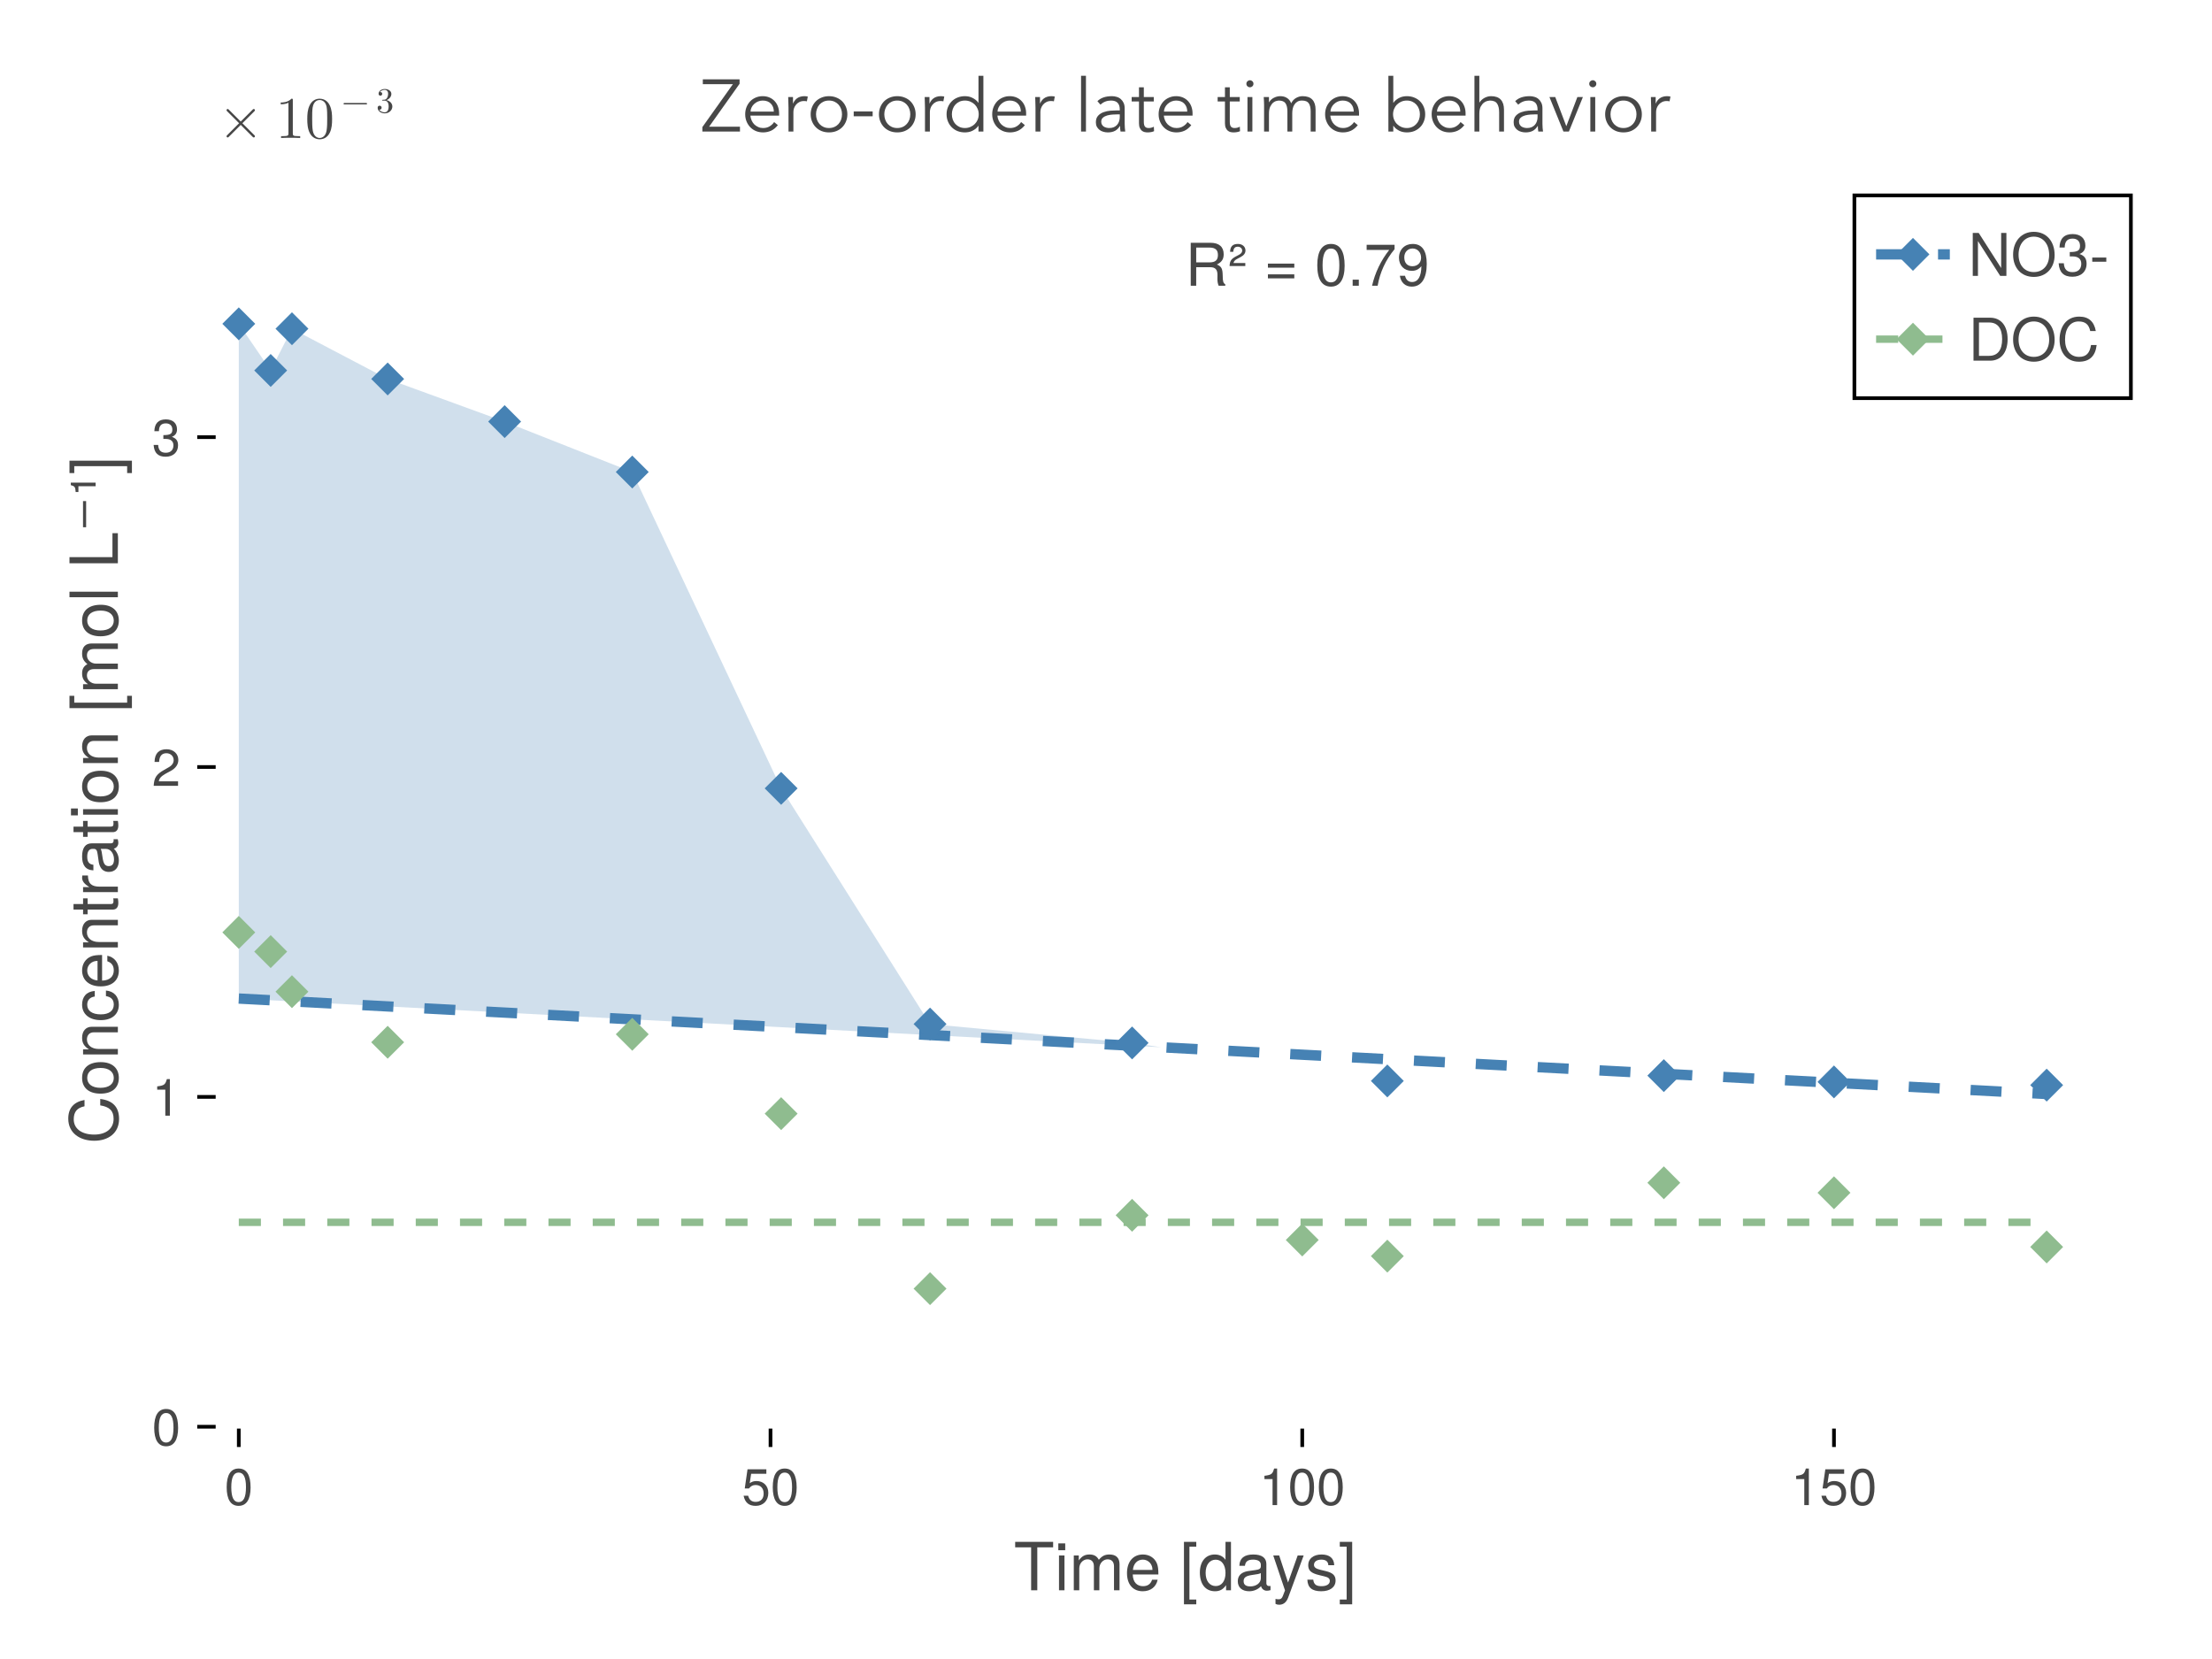 <?xml version="1.0" encoding="UTF-8"?>
<svg xmlns="http://www.w3.org/2000/svg" xmlns:xlink="http://www.w3.org/1999/xlink" width="600" height="450" viewBox="0 0 600 450">
<defs>
<g>
<g id="glyph-0-0-d1c676ff">
<path d="M 9.984 -0.234 C 10.109 -0.359 10.109 -0.562 9.984 -0.688 L 6.672 -4 L 9.984 -7.312 C 10.109 -7.438 10.109 -7.641 9.984 -7.766 C 9.875 -7.891 9.656 -7.891 9.531 -7.766 L 6.219 -4.453 L 2.906 -7.766 C 2.781 -7.891 2.578 -7.891 2.469 -7.766 C 2.344 -7.641 2.344 -7.438 2.469 -7.312 L 5.781 -4 L 2.469 -0.688 C 2.344 -0.562 2.344 -0.359 2.469 -0.234 C 2.578 -0.109 2.781 -0.109 2.906 -0.234 L 6.219 -3.547 L 9.531 -0.234 C 9.656 -0.109 9.875 -0.109 9.984 -0.234 Z M 9.984 -0.234 "/>
</g>
<g id="glyph-1-0-d1c676ff">
<path d="M 6.703 0 L 6.703 -0.5 L 6.188 -0.5 C 4.75 -0.5 4.703 -0.672 4.703 -1.266 L 4.703 -10.234 C 4.703 -10.625 4.703 -10.656 4.344 -10.656 C 3.344 -9.625 1.938 -9.625 1.422 -9.625 L 1.422 -9.141 C 1.75 -9.141 2.688 -9.141 3.516 -9.547 L 3.516 -1.266 C 3.516 -0.688 3.469 -0.5 2.031 -0.5 L 1.516 -0.5 L 1.516 0 C 2.078 -0.047 3.469 -0.047 4.109 -0.047 C 4.75 -0.047 6.141 -0.047 6.703 0 Z M 6.703 0 "/>
</g>
<g id="glyph-1-1-d1c676ff">
<path d="M 7.359 -5.125 C 7.359 -6.406 7.281 -7.688 6.719 -8.859 C 5.984 -10.406 4.672 -10.656 4 -10.656 C 3.047 -10.656 1.875 -10.234 1.219 -8.75 C 0.703 -7.641 0.625 -6.406 0.625 -5.125 C 0.625 -3.922 0.688 -2.484 1.344 -1.266 C 2.031 0.031 3.203 0.359 3.984 0.359 C 4.844 0.359 6.062 0.016 6.766 -1.5 C 7.281 -2.609 7.359 -3.859 7.359 -5.125 Z M 6.031 -5.312 C 6.031 -4.109 6.031 -3.031 5.859 -2 C 5.609 -0.484 4.703 0 3.984 0 C 3.359 0 2.422 -0.406 2.125 -1.938 C 1.953 -2.891 1.953 -4.375 1.953 -5.312 C 1.953 -6.344 1.953 -7.391 2.078 -8.25 C 2.391 -10.156 3.578 -10.297 3.984 -10.297 C 4.516 -10.297 5.562 -10.016 5.875 -8.438 C 6.031 -7.531 6.031 -6.312 6.031 -5.312 Z M 6.031 -5.312 "/>
</g>
<g id="glyph-2-0-d1c676ff">
<path d="M 6.922 -2.391 C 6.922 -2.5 6.844 -2.594 6.734 -2.594 L 0.734 -2.594 C 0.625 -2.594 0.531 -2.5 0.531 -2.391 C 0.531 -2.297 0.625 -2.203 0.734 -2.203 L 6.734 -2.203 C 6.844 -2.203 6.922 -2.297 6.922 -2.391 Z M 6.922 -2.391 "/>
</g>
<g id="glyph-2-1-d1c676ff">
<path d="M 4.391 -1.641 C 4.391 -2.422 3.781 -3.172 2.781 -3.375 C 3.562 -3.641 4.125 -4.312 4.125 -5.062 C 4.125 -5.859 3.281 -6.391 2.359 -6.391 C 1.391 -6.391 0.656 -5.812 0.656 -5.078 C 0.656 -4.766 0.875 -4.578 1.156 -4.578 C 1.453 -4.578 1.641 -4.797 1.641 -5.078 C 1.641 -5.562 1.188 -5.562 1.047 -5.562 C 1.344 -6.031 1.969 -6.156 2.328 -6.156 C 2.719 -6.156 3.25 -5.938 3.25 -5.078 C 3.25 -4.953 3.219 -4.406 2.969 -3.984 C 2.688 -3.516 2.359 -3.484 2.125 -3.484 C 2.047 -3.469 1.812 -3.453 1.75 -3.453 C 1.672 -3.438 1.609 -3.438 1.609 -3.344 C 1.609 -3.234 1.672 -3.234 1.828 -3.234 L 2.25 -3.234 C 3.047 -3.234 3.391 -2.578 3.391 -1.641 C 3.391 -0.328 2.734 -0.062 2.312 -0.062 C 1.906 -0.062 1.188 -0.219 0.844 -0.781 C 1.188 -0.734 1.484 -0.953 1.484 -1.312 C 1.484 -1.656 1.219 -1.859 0.938 -1.859 C 0.703 -1.859 0.406 -1.719 0.406 -1.297 C 0.406 -0.422 1.297 0.219 2.344 0.219 C 3.516 0.219 4.391 -0.656 4.391 -1.641 Z M 4.391 -1.641 "/>
</g>
<g id="glyph-3-0-d1c676ff">
<path d="M 10.672 -11.641 C 10.672 -11.641 6.375 -11.641 6.375 -11.641 C 6.375 -11.641 6.375 0 6.375 0 C 6.375 0 4.703 0 4.703 0 C 4.703 0 4.703 -11.641 4.703 -11.641 C 4.703 -11.641 0.375 -11.641 0.375 -11.641 C 0.375 -11.641 0.375 -13.125 0.375 -13.125 C 0.375 -13.125 10.672 -13.125 10.672 -13.125 C 10.672 -13.125 10.672 -11.641 10.672 -11.641 Z M 10.672 -11.641 "/>
</g>
<g id="glyph-3-1-d1c676ff">
<path d="M 2.75 0 C 2.75 0 1.266 0 1.266 0 C 1.266 0 1.266 -9.438 1.266 -9.438 C 1.266 -9.438 2.75 -9.438 2.75 -9.438 C 2.75 -9.438 2.75 0 2.75 0 Z M 2.953 -10.859 C 2.953 -10.859 1.078 -10.859 1.078 -10.859 C 1.078 -10.859 1.078 -12.719 1.078 -12.719 C 1.078 -12.719 2.953 -12.719 2.953 -12.719 C 2.953 -12.719 2.953 -10.859 2.953 -10.859 Z M 2.953 -10.859 "/>
</g>
<g id="glyph-3-2-d1c676ff">
<path d="M 13.688 0 C 13.688 0 12.188 0 12.188 0 C 12.188 0 12.188 -6.5 12.188 -6.5 C 12.188 -7.688 11.562 -8.391 10.453 -8.391 C 9.234 -8.391 8.219 -7.297 8.219 -5.922 C 8.219 -5.922 8.219 0 8.219 0 C 8.219 0 6.734 0 6.734 0 C 6.734 0 6.734 -6.5 6.734 -6.5 C 6.734 -7.703 6.109 -8.391 4.984 -8.391 C 3.766 -8.391 2.766 -7.297 2.766 -5.922 C 2.766 -5.922 2.766 0 2.766 0 C 2.766 0 1.281 0 1.281 0 C 1.281 0 1.281 -9.438 1.281 -9.438 C 1.281 -9.438 2.641 -9.438 2.641 -9.438 C 2.641 -9.438 2.641 -8.094 2.641 -8.094 C 3.453 -9.234 4.281 -9.703 5.547 -9.703 C 6.766 -9.703 7.531 -9.266 8.078 -8.266 C 8.969 -9.328 9.719 -9.703 10.984 -9.703 C 12.75 -9.703 13.688 -8.766 13.688 -7.078 C 13.688 -7.078 13.688 0 13.688 0 Z M 13.688 0 "/>
</g>
<g id="glyph-3-3-d1c676ff">
<path d="M 9.234 -4.281 C 9.234 -4.281 2.281 -4.281 2.281 -4.281 C 2.328 -2.125 3.484 -1.109 5.062 -1.109 C 6.266 -1.109 7.109 -1.625 7.531 -2.859 C 7.531 -2.859 9.031 -2.859 9.031 -2.859 C 8.656 -0.953 7.156 0.266 5 0.266 C 2.359 0.266 0.719 -1.562 0.719 -4.656 C 0.719 -7.766 2.406 -9.703 5.047 -9.703 C 6.797 -9.703 8.25 -8.766 8.859 -7.219 C 9.125 -6.516 9.234 -5.656 9.234 -4.281 Z M 7.625 -5.609 C 7.625 -7.094 6.5 -8.312 5.016 -8.312 C 3.516 -8.312 2.453 -7.188 2.328 -5.516 C 2.328 -5.516 7.609 -5.516 7.609 -5.516 C 7.625 -5.547 7.625 -5.609 7.625 -5.609 Z M 7.625 -5.609 "/>
</g>
<g id="glyph-3-4-d1c676ff">
</g>
<g id="glyph-3-5-d1c676ff">
<path d="M 4.5 3.812 C 4.5 3.812 1.156 3.812 1.156 3.812 C 1.156 3.812 1.156 -13.125 1.156 -13.125 C 1.156 -13.125 4.5 -13.125 4.5 -13.125 C 4.5 -13.125 4.5 -11.828 4.5 -11.828 C 4.5 -11.828 2.641 -11.828 2.641 -11.828 C 2.641 -11.828 2.641 2.516 2.641 2.516 C 2.641 2.516 4.5 2.516 4.5 2.516 C 4.5 2.516 4.5 3.812 4.5 3.812 Z M 4.5 3.812 "/>
</g>
<g id="glyph-3-6-d1c676ff">
<path d="M 8.906 0 C 8.906 0 7.578 0 7.578 0 C 7.578 0 7.578 -1.391 7.578 -1.391 C 6.766 -0.219 5.875 0.266 4.578 0.266 C 2.031 0.266 0.469 -1.625 0.469 -4.812 C 0.469 -7.812 2.062 -9.703 4.516 -9.703 C 5.781 -9.703 6.781 -9.203 7.422 -8.25 C 7.422 -8.25 7.422 -13.125 7.422 -13.125 C 7.422 -13.125 8.906 -13.125 8.906 -13.125 C 8.906 -13.125 8.906 0 8.906 0 Z M 7.422 -4.688 C 7.422 -6.859 6.391 -8.297 4.766 -8.297 C 3.125 -8.297 2.031 -6.906 2.031 -4.719 C 2.031 -2.516 3.125 -1.141 4.781 -1.141 C 6.375 -1.141 7.422 -2.5 7.422 -4.688 Z M 7.422 -4.688 "/>
</g>
<g id="glyph-3-7-d1c676ff">
<path d="M 9.625 -0.031 C 9.141 0.094 8.906 0.125 8.609 0.125 C 7.859 0.125 7.219 -0.391 7.062 -1.109 C 6.234 -0.234 5.062 0.266 3.859 0.266 C 1.938 0.266 0.75 -0.734 0.75 -2.453 C 0.75 -3.594 1.312 -4.453 2.406 -4.891 C 2.984 -5.125 3.312 -5.203 5.438 -5.469 C 6.625 -5.609 7 -5.891 7 -6.516 C 7 -6.516 7 -6.906 7 -6.906 C 7 -7.812 6.25 -8.312 4.891 -8.312 C 3.484 -8.312 2.812 -7.797 2.688 -6.641 C 2.688 -6.641 1.172 -6.641 1.172 -6.641 C 1.266 -8.812 2.656 -9.703 4.953 -9.703 C 7.266 -9.703 8.5 -8.797 8.5 -7.125 C 8.5 -7.125 8.5 -1.875 8.5 -1.875 C 8.5 -1.406 8.781 -1.141 9.312 -1.141 C 9.391 -1.141 9.469 -1.141 9.625 -1.172 C 9.625 -1.172 9.625 -0.031 9.625 -0.031 Z M 7 -3.266 C 7 -3.266 7 -4.656 7 -4.656 C 6.5 -4.422 6.172 -4.359 4.594 -4.141 C 2.984 -3.906 2.328 -3.469 2.328 -2.484 C 2.328 -1.453 3 -1.047 4.172 -1.047 C 5.641 -1.047 7 -1.906 7 -3.266 Z M 7 -3.266 "/>
</g>
<g id="glyph-3-8-d1c676ff">
<path d="M 8.609 -9.438 C 8.609 -9.438 4.406 1.984 4.406 1.984 C 3.906 3.328 3.047 3.922 1.984 3.922 C 1.578 3.922 1.281 3.859 0.969 3.688 C 0.969 3.688 0.969 2.344 0.969 2.344 C 1.297 2.406 1.547 2.453 1.766 2.453 C 2.406 2.453 2.719 2.203 2.969 1.531 C 2.969 1.531 3.547 0.031 3.547 0.031 C 3.547 0.031 0.359 -9.438 0.359 -9.438 C 0.359 -9.438 1.969 -9.438 1.969 -9.438 C 1.969 -9.438 4.375 -2.094 4.375 -2.094 C 4.375 -2.094 6.984 -9.438 6.984 -9.438 C 6.984 -9.438 8.609 -9.438 8.609 -9.438 Z M 8.609 -9.438 "/>
</g>
<g id="glyph-3-9-d1c676ff">
<path d="M 3.766 3.812 C 3.766 3.812 0.406 3.812 0.406 3.812 C 0.406 3.812 0.406 2.516 0.406 2.516 C 0.406 2.516 2.266 2.516 2.266 2.516 C 2.266 2.516 2.266 -11.828 2.266 -11.828 C 2.266 -11.828 0.406 -11.828 0.406 -11.828 C 0.406 -11.828 0.406 -13.125 0.406 -13.125 C 0.406 -13.125 3.766 -13.125 3.766 -13.125 C 3.766 -13.125 3.766 3.812 3.766 3.812 Z M 3.766 3.812 "/>
</g>
<g id="glyph-4-0-d1c676ff">
<path d="M 8.266 -2.641 C 8.266 -0.828 6.75 0.266 4.375 0.266 C 1.906 0.266 0.688 -0.703 0.609 -2.875 C 0.609 -2.875 2.203 -2.875 2.203 -2.875 C 2.391 -1.438 3.156 -1.109 4.5 -1.109 C 5.812 -1.109 6.703 -1.641 6.703 -2.516 C 6.703 -3.203 6.281 -3.516 5.234 -3.766 C 5.234 -3.766 3.828 -4.109 3.828 -4.109 C 1.609 -4.641 0.844 -5.344 0.844 -6.828 C 0.844 -8.562 2.266 -9.703 4.469 -9.703 C 6.641 -9.703 7.859 -8.656 7.891 -6.797 C 7.891 -6.797 6.297 -6.797 6.297 -6.797 C 6.266 -7.797 5.609 -8.312 4.406 -8.312 C 3.188 -8.312 2.406 -7.766 2.406 -6.891 C 2.406 -6.234 2.938 -5.828 4.156 -5.547 C 4.156 -5.547 5.594 -5.203 5.594 -5.203 C 7.469 -4.75 8.266 -4.047 8.266 -2.641 Z M 8.266 -2.641 "/>
</g>
<g id="glyph-5-0-d1c676ff">
<path d="M 7.094 -4.781 C 7.094 -1.516 5.953 0.203 3.844 0.203 C 1.719 0.203 0.609 -1.516 0.609 -4.859 C 0.609 -8.188 1.703 -9.922 3.844 -9.922 C 6 -9.922 7.094 -8.219 7.094 -4.781 Z M 5.844 -4.891 C 5.844 -7.547 5.188 -8.828 3.844 -8.828 C 2.516 -8.828 1.859 -7.562 1.859 -4.844 C 1.859 -2.125 2.516 -0.812 3.828 -0.812 C 5.188 -0.812 5.844 -2.078 5.844 -4.891 Z M 5.844 -4.891 "/>
</g>
<g id="glyph-6-0-d1c676ff">
<path d="M 7.188 -3.297 C 7.188 -1.188 5.781 0.203 3.781 0.203 C 2.016 0.203 0.891 -0.578 0.484 -2.547 C 0.484 -2.547 1.719 -2.547 1.719 -2.547 C 2.016 -1.422 2.672 -0.875 3.75 -0.875 C 5.094 -0.875 5.922 -1.688 5.922 -3.125 C 5.922 -4.594 5.078 -5.453 3.75 -5.453 C 2.984 -5.453 2.5 -5.203 1.938 -4.516 C 1.938 -4.516 0.797 -4.516 0.797 -4.516 C 0.797 -4.516 1.547 -9.719 1.547 -9.719 C 1.547 -9.719 6.656 -9.719 6.656 -9.719 C 6.656 -9.719 6.656 -8.5 6.656 -8.5 C 6.656 -8.5 2.531 -8.5 2.531 -8.5 C 2.531 -8.5 2.141 -5.938 2.141 -5.938 C 2.719 -6.359 3.281 -6.531 3.969 -6.531 C 5.875 -6.531 7.188 -5.25 7.188 -3.297 Z M 7.188 -3.297 "/>
</g>
<g id="glyph-7-0-d1c676ff">
<path d="M 7.094 -4.781 C 7.094 -1.516 5.953 0.203 3.844 0.203 C 1.719 0.203 0.609 -1.516 0.609 -4.859 C 0.609 -8.188 1.703 -9.922 3.844 -9.922 C 6 -9.922 7.094 -8.219 7.094 -4.781 Z M 5.844 -4.891 C 5.844 -7.547 5.188 -8.828 3.844 -8.828 C 2.516 -8.828 1.859 -7.562 1.859 -4.844 C 1.859 -2.125 2.516 -0.812 3.828 -0.812 C 5.188 -0.812 5.844 -2.078 5.844 -4.891 Z M 5.844 -4.891 "/>
</g>
<g id="glyph-7-1-d1c676ff">
<path d="M 4.859 0 C 4.859 0 3.625 0 3.625 0 C 3.625 0 3.625 -7.062 3.625 -7.062 C 3.625 -7.062 1.422 -7.062 1.422 -7.062 C 1.422 -7.062 1.422 -7.953 1.422 -7.953 C 3.328 -8.188 3.609 -8.406 4.047 -9.922 C 4.047 -9.922 4.859 -9.922 4.859 -9.922 C 4.859 -9.922 4.859 0 4.859 0 Z M 4.859 0 "/>
</g>
<g id="glyph-7-2-d1c676ff">
<path d="M 7.188 -3.297 C 7.188 -1.188 5.781 0.203 3.781 0.203 C 2.016 0.203 0.891 -0.578 0.484 -2.547 C 0.484 -2.547 1.719 -2.547 1.719 -2.547 C 2.016 -1.422 2.672 -0.875 3.75 -0.875 C 5.094 -0.875 5.922 -1.688 5.922 -3.125 C 5.922 -4.594 5.078 -5.453 3.75 -5.453 C 2.984 -5.453 2.5 -5.203 1.938 -4.516 C 1.938 -4.516 0.797 -4.516 0.797 -4.516 C 0.797 -4.516 1.547 -9.719 1.547 -9.719 C 1.547 -9.719 6.656 -9.719 6.656 -9.719 C 6.656 -9.719 6.656 -8.5 6.656 -8.5 C 6.656 -8.5 2.531 -8.5 2.531 -8.5 C 2.531 -8.5 2.141 -5.938 2.141 -5.938 C 2.719 -6.359 3.281 -6.531 3.969 -6.531 C 5.875 -6.531 7.188 -5.25 7.188 -3.297 Z M 7.188 -3.297 "/>
</g>
<g id="glyph-8-0-d1c676ff">
<path d="M 7.094 -4.781 C 7.094 -1.516 5.953 0.203 3.844 0.203 C 1.719 0.203 0.609 -1.516 0.609 -4.859 C 0.609 -8.188 1.703 -9.922 3.844 -9.922 C 6 -9.922 7.094 -8.219 7.094 -4.781 Z M 5.844 -4.891 C 5.844 -7.547 5.188 -8.828 3.844 -8.828 C 2.516 -8.828 1.859 -7.562 1.859 -4.844 C 1.859 -2.125 2.516 -0.812 3.828 -0.812 C 5.188 -0.812 5.844 -2.078 5.844 -4.891 Z M 5.844 -4.891 "/>
</g>
<g id="glyph-9-0-d1c676ff">
<path d="M 7.094 -4.781 C 7.094 -1.516 5.953 0.203 3.844 0.203 C 1.719 0.203 0.609 -1.516 0.609 -4.859 C 0.609 -8.188 1.703 -9.922 3.844 -9.922 C 6 -9.922 7.094 -8.219 7.094 -4.781 Z M 5.844 -4.891 C 5.844 -7.547 5.188 -8.828 3.844 -8.828 C 2.516 -8.828 1.859 -7.562 1.859 -4.844 C 1.859 -2.125 2.516 -0.812 3.828 -0.812 C 5.188 -0.812 5.844 -2.078 5.844 -4.891 Z M 5.844 -4.891 "/>
</g>
<g id="glyph-9-1-d1c676ff">
<path d="M 4.859 0 C 4.859 0 3.625 0 3.625 0 C 3.625 0 3.625 -7.062 3.625 -7.062 C 3.625 -7.062 1.422 -7.062 1.422 -7.062 C 1.422 -7.062 1.422 -7.953 1.422 -7.953 C 3.328 -8.188 3.609 -8.406 4.047 -9.922 C 4.047 -9.922 4.859 -9.922 4.859 -9.922 C 4.859 -9.922 4.859 0 4.859 0 Z M 4.859 0 "/>
</g>
<g id="glyph-10-0-d1c676ff">
<path d="M -4.781 -12.188 C -1.375 -11.797 0.328 -9.984 0.328 -6.781 C 0.328 -2.938 -2.578 -0.859 -6.406 -0.859 C -10.234 -0.859 -13.453 -2.875 -13.453 -6.859 C -13.453 -9.734 -11.938 -11.391 -9.047 -11.922 C -9.047 -11.922 -9.047 -10.203 -9.047 -10.203 C -11.047 -9.797 -11.969 -8.719 -11.969 -6.656 C -11.969 -4.125 -9.797 -2.531 -6.422 -2.531 C -3.156 -2.531 -1.156 -4.188 -1.156 -6.797 C -1.156 -9.016 -2.297 -10.062 -4.781 -10.453 C -4.781 -10.453 -4.781 -12.188 -4.781 -12.188 Z M -4.781 -12.188 "/>
</g>
<g id="glyph-10-1-d1c676ff">
<path d="M -4.641 -9.188 C -1.547 -9.188 0.266 -7.562 0.266 -4.906 C 0.266 -2.234 -1.547 -0.641 -4.719 -0.641 C -7.891 -0.641 -9.703 -2.25 -9.703 -4.891 C -9.703 -7.609 -7.906 -9.188 -4.641 -9.188 Z M -4.656 -7.609 C -7 -7.609 -8.312 -6.609 -8.312 -4.906 C -8.312 -3.234 -6.984 -2.219 -4.719 -2.219 C -2.438 -2.219 -1.109 -3.234 -1.109 -4.906 C -1.109 -6.562 -2.453 -7.609 -4.656 -7.609 Z M -4.656 -7.609 "/>
</g>
<g id="glyph-10-2-d1c676ff">
<path d="M -3.234 -8.594 C -1.078 -8.406 0.266 -6.984 0.266 -4.734 C 0.266 -2.172 -1.578 -0.562 -4.625 -0.562 C -7.766 -0.562 -9.703 -2.219 -9.703 -4.75 C -9.703 -6.859 -8.562 -8.297 -6.266 -8.484 C -6.266 -8.484 -6.266 -6.969 -6.266 -6.969 C -7.578 -6.781 -8.312 -6 -8.312 -4.734 C -8.312 -3.094 -6.984 -2.125 -4.625 -2.125 C -2.391 -2.125 -1.109 -3.109 -1.109 -4.766 C -1.109 -6.047 -1.734 -6.828 -3.234 -7.078 C -3.234 -7.078 -3.234 -8.594 -3.234 -8.594 Z M -3.234 -8.594 "/>
</g>
<g id="glyph-10-3-d1c676ff">
<path d="M -4.281 -9.234 C -4.281 -9.234 -4.281 -2.281 -4.281 -2.281 C -2.125 -2.328 -1.109 -3.484 -1.109 -5.062 C -1.109 -6.266 -1.625 -7.109 -2.859 -7.531 C -2.859 -7.531 -2.859 -9.031 -2.859 -9.031 C -0.953 -8.656 0.266 -7.156 0.266 -5 C 0.266 -2.359 -1.562 -0.719 -4.656 -0.719 C -7.766 -0.719 -9.703 -2.406 -9.703 -5.047 C -9.703 -6.797 -8.766 -8.25 -7.219 -8.859 C -6.516 -9.125 -5.656 -9.234 -4.281 -9.234 Z M -5.609 -7.625 C -7.094 -7.625 -8.312 -6.5 -8.312 -5.016 C -8.312 -3.516 -7.188 -2.453 -5.516 -2.328 C -5.516 -2.328 -5.516 -7.609 -5.516 -7.609 C -5.547 -7.625 -5.609 -7.625 -5.609 -7.625 Z M -5.609 -7.625 "/>
</g>
<g id="glyph-10-4-d1c676ff">
<path d="M -0.031 -9.625 C 0.094 -9.141 0.125 -8.906 0.125 -8.609 C 0.125 -7.859 -0.391 -7.219 -1.109 -7.062 C -0.234 -6.234 0.266 -5.062 0.266 -3.859 C 0.266 -1.938 -0.734 -0.75 -2.453 -0.75 C -3.594 -0.75 -4.453 -1.312 -4.891 -2.406 C -5.125 -2.984 -5.203 -3.312 -5.469 -5.438 C -5.609 -6.625 -5.891 -7 -6.516 -7 C -6.516 -7 -6.906 -7 -6.906 -7 C -7.812 -7 -8.312 -6.25 -8.312 -4.891 C -8.312 -3.484 -7.797 -2.812 -6.641 -2.688 C -6.641 -2.688 -6.641 -1.172 -6.641 -1.172 C -8.812 -1.266 -9.703 -2.656 -9.703 -4.953 C -9.703 -7.266 -8.797 -8.5 -7.125 -8.5 C -7.125 -8.5 -1.875 -8.5 -1.875 -8.5 C -1.406 -8.5 -1.141 -8.781 -1.141 -9.312 C -1.141 -9.391 -1.141 -9.469 -1.172 -9.625 C -1.172 -9.625 -0.031 -9.625 -0.031 -9.625 Z M -3.266 -7 C -3.266 -7 -4.656 -7 -4.656 -7 C -4.422 -6.5 -4.359 -6.172 -4.141 -4.594 C -3.906 -2.984 -3.469 -2.328 -2.484 -2.328 C -1.453 -2.328 -1.047 -3 -1.047 -4.172 C -1.047 -5.641 -1.906 -7 -3.266 -7 Z M -3.266 -7 "/>
</g>
<g id="glyph-10-5-d1c676ff">
<path d="M 0 -4.578 C 0.094 -4.062 0.125 -3.703 0.125 -3.344 C 0.125 -2.172 -0.406 -1.531 -1.375 -1.531 C -1.375 -1.531 -8.203 -1.531 -8.203 -1.531 C -8.203 -1.531 -8.203 -0.25 -8.203 -0.25 C -8.203 -0.25 -9.438 -0.25 -9.438 -0.25 C -9.438 -0.25 -9.438 -1.531 -9.438 -1.531 C -9.438 -1.531 -12.031 -1.531 -12.031 -1.531 C -12.031 -1.531 -12.031 -3.031 -12.031 -3.031 C -12.031 -3.031 -9.438 -3.031 -9.438 -3.031 C -9.438 -3.031 -9.438 -4.578 -9.438 -4.578 C -9.438 -4.578 -8.203 -4.578 -8.203 -4.578 C -8.203 -4.578 -8.203 -3.031 -8.203 -3.031 C -8.203 -3.031 -2.031 -3.031 -2.031 -3.031 C -1.375 -3.031 -1.188 -3.203 -1.188 -3.859 C -1.188 -4.141 -1.203 -4.375 -1.266 -4.578 C -1.266 -4.578 0 -4.578 0 -4.578 Z M 0 -4.578 "/>
</g>
<g id="glyph-10-6-d1c676ff">
<path d="M 0 -2.75 C 0 -2.75 0 -1.266 0 -1.266 C 0 -1.266 -9.438 -1.266 -9.438 -1.266 C -9.438 -1.266 -9.438 -2.75 -9.438 -2.75 C -9.438 -2.75 0 -2.75 0 -2.75 Z M -10.859 -2.953 C -10.859 -2.953 -10.859 -1.078 -10.859 -1.078 C -10.859 -1.078 -12.719 -1.078 -12.719 -1.078 C -12.719 -1.078 -12.719 -2.953 -12.719 -2.953 C -12.719 -2.953 -10.859 -2.953 -10.859 -2.953 Z M -10.859 -2.953 "/>
</g>
<g id="glyph-11-0-d1c676ff">
<path d="M 0 -8.766 C 0 -8.766 0 -7.266 0 -7.266 C 0 -7.266 -6.531 -7.266 -6.531 -7.266 C -7.672 -7.266 -8.391 -6.516 -8.391 -5.328 C -8.391 -3.797 -7.125 -2.75 -5.203 -2.75 C -5.203 -2.75 0 -2.75 0 -2.75 C 0 -2.75 0 -1.266 0 -1.266 C 0 -1.266 -9.438 -1.266 -9.438 -1.266 C -9.438 -1.266 -9.438 -2.641 -9.438 -2.641 C -9.438 -2.641 -7.844 -2.641 -7.844 -2.641 C -9.156 -3.469 -9.703 -4.375 -9.703 -5.781 C -9.703 -7.594 -8.688 -8.766 -7.125 -8.766 C -7.125 -8.766 0 -8.766 0 -8.766 Z M 0 -8.766 "/>
</g>
<g id="glyph-12-0-d1c676ff">
<path d="M 0 -8.766 C 0 -8.766 0 -7.266 0 -7.266 C 0 -7.266 -6.531 -7.266 -6.531 -7.266 C -7.672 -7.266 -8.391 -6.516 -8.391 -5.328 C -8.391 -3.797 -7.125 -2.75 -5.203 -2.75 C -5.203 -2.75 0 -2.75 0 -2.75 C 0 -2.75 0 -1.266 0 -1.266 C 0 -1.266 -9.438 -1.266 -9.438 -1.266 C -9.438 -1.266 -9.438 -2.641 -9.438 -2.641 C -9.438 -2.641 -7.844 -2.641 -7.844 -2.641 C -9.156 -3.469 -9.703 -4.375 -9.703 -5.781 C -9.703 -7.594 -8.688 -8.766 -7.125 -8.766 C -7.125 -8.766 0 -8.766 0 -8.766 Z M 0 -8.766 "/>
</g>
<g id="glyph-13-0-d1c676ff">
<path d="M 0 -4.578 C 0.094 -4.062 0.125 -3.703 0.125 -3.344 C 0.125 -2.172 -0.406 -1.531 -1.375 -1.531 C -1.375 -1.531 -8.203 -1.531 -8.203 -1.531 C -8.203 -1.531 -8.203 -0.25 -8.203 -0.25 C -8.203 -0.25 -9.438 -0.25 -9.438 -0.25 C -9.438 -0.25 -9.438 -1.531 -9.438 -1.531 C -9.438 -1.531 -12.031 -1.531 -12.031 -1.531 C -12.031 -1.531 -12.031 -3.031 -12.031 -3.031 C -12.031 -3.031 -9.438 -3.031 -9.438 -3.031 C -9.438 -3.031 -9.438 -4.578 -9.438 -4.578 C -9.438 -4.578 -8.203 -4.578 -8.203 -4.578 C -8.203 -4.578 -8.203 -3.031 -8.203 -3.031 C -8.203 -3.031 -2.031 -3.031 -2.031 -3.031 C -1.375 -3.031 -1.188 -3.203 -1.188 -3.859 C -1.188 -4.141 -1.203 -4.375 -1.266 -4.578 C -1.266 -4.578 0 -4.578 0 -4.578 Z M 0 -4.578 "/>
</g>
<g id="glyph-14-0-d1c676ff">
<path d="M -8.125 -5.781 C -8.078 -3.453 -7.016 -2.75 -4.891 -2.75 C -4.891 -2.75 0 -2.75 0 -2.75 C 0 -2.75 0 -1.266 0 -1.266 C 0 -1.266 -9.438 -1.266 -9.438 -1.266 C -9.438 -1.266 -9.438 -2.625 -9.438 -2.625 C -9.438 -2.625 -7.719 -2.625 -7.719 -2.625 C -9.125 -3.484 -9.703 -4.234 -9.703 -5.203 C -9.703 -5.406 -9.688 -5.531 -9.641 -5.781 C -9.641 -5.781 -8.125 -5.781 -8.125 -5.781 Z M -8.125 -5.781 "/>
</g>
<g id="glyph-14-1-d1c676ff">
<path d="M 0 -8.766 C 0 -8.766 0 -7.266 0 -7.266 C 0 -7.266 -6.531 -7.266 -6.531 -7.266 C -7.672 -7.266 -8.391 -6.516 -8.391 -5.328 C -8.391 -3.797 -7.125 -2.75 -5.203 -2.75 C -5.203 -2.75 0 -2.75 0 -2.75 C 0 -2.75 0 -1.266 0 -1.266 C 0 -1.266 -9.438 -1.266 -9.438 -1.266 C -9.438 -1.266 -9.438 -2.641 -9.438 -2.641 C -9.438 -2.641 -7.844 -2.641 -7.844 -2.641 C -9.156 -3.469 -9.703 -4.375 -9.703 -5.781 C -9.703 -7.594 -8.688 -8.766 -7.125 -8.766 C -7.125 -8.766 0 -8.766 0 -8.766 Z M 0 -8.766 "/>
</g>
<g id="glyph-15-0-d1c676ff">
</g>
<g id="glyph-16-0-d1c676ff">
<path d="M 3.812 -4.5 C 3.812 -4.5 3.812 -1.156 3.812 -1.156 C 3.812 -1.156 -13.125 -1.156 -13.125 -1.156 C -13.125 -1.156 -13.125 -4.5 -13.125 -4.5 C -13.125 -4.5 -11.828 -4.5 -11.828 -4.5 C -11.828 -4.5 -11.828 -2.641 -11.828 -2.641 C -11.828 -2.641 2.516 -2.641 2.516 -2.641 C 2.516 -2.641 2.516 -4.5 2.516 -4.5 C 2.516 -4.5 3.812 -4.5 3.812 -4.5 Z M 3.812 -4.5 "/>
</g>
<g id="glyph-17-0-d1c676ff">
<path d="M 0 -13.688 C 0 -13.688 0 -12.188 0 -12.188 C 0 -12.188 -6.5 -12.188 -6.5 -12.188 C -7.688 -12.188 -8.391 -11.562 -8.391 -10.453 C -8.391 -9.234 -7.297 -8.219 -5.922 -8.219 C -5.922 -8.219 0 -8.219 0 -8.219 C 0 -8.219 0 -6.734 0 -6.734 C 0 -6.734 -6.5 -6.734 -6.5 -6.734 C -7.703 -6.734 -8.391 -6.109 -8.391 -4.984 C -8.391 -3.766 -7.297 -2.766 -5.922 -2.766 C -5.922 -2.766 0 -2.766 0 -2.766 C 0 -2.766 0 -1.281 0 -1.281 C 0 -1.281 -9.438 -1.281 -9.438 -1.281 C -9.438 -1.281 -9.438 -2.641 -9.438 -2.641 C -9.438 -2.641 -8.094 -2.641 -8.094 -2.641 C -9.234 -3.453 -9.703 -4.281 -9.703 -5.547 C -9.703 -6.766 -9.266 -7.531 -8.266 -8.078 C -9.328 -8.969 -9.703 -9.719 -9.703 -10.984 C -9.703 -12.75 -8.766 -13.688 -7.078 -13.688 C -7.078 -13.688 0 -13.688 0 -13.688 Z M 0 -13.688 "/>
</g>
<g id="glyph-18-0-d1c676ff">
<path d="M -4.641 -9.188 C -1.547 -9.188 0.266 -7.562 0.266 -4.906 C 0.266 -2.234 -1.547 -0.641 -4.719 -0.641 C -7.891 -0.641 -9.703 -2.25 -9.703 -4.891 C -9.703 -7.609 -7.906 -9.188 -4.641 -9.188 Z M -4.656 -7.609 C -7 -7.609 -8.312 -6.609 -8.312 -4.906 C -8.312 -3.234 -6.984 -2.219 -4.719 -2.219 C -2.438 -2.219 -1.109 -3.234 -1.109 -4.906 C -1.109 -6.562 -2.453 -7.609 -4.656 -7.609 Z M -4.656 -7.609 "/>
</g>
<g id="glyph-19-0-d1c676ff">
<path d="M 0 -2.719 C 0 -2.719 0 -1.219 0 -1.219 C 0 -1.219 -13.125 -1.219 -13.125 -1.219 C -13.125 -1.219 -13.125 -2.719 -13.125 -2.719 C -13.125 -2.719 0 -2.719 0 -2.719 Z M 0 -2.719 "/>
</g>
<g id="glyph-20-0-d1c676ff">
</g>
<g id="glyph-21-0-d1c676ff">
<path d="M 0 -9.594 C 0 -9.594 0 -1.438 0 -1.438 C 0 -1.438 -13.125 -1.438 -13.125 -1.438 C -13.125 -1.438 -13.125 -3.109 -13.125 -3.109 C -13.125 -3.109 -1.469 -3.109 -1.469 -3.109 C -1.469 -3.109 -1.469 -9.594 -1.469 -9.594 C -1.469 -9.594 0 -9.594 0 -9.594 Z M 0 -9.594 "/>
</g>
<g id="glyph-22-0-d1c676ff">
<path d="M -9.453 -1.203 L -9.453 -8.297 L -8.609 -8.297 L -8.609 -1.203 Z M -9.453 -1.203 "/>
</g>
<g id="glyph-23-0-d1c676ff">
<path d="M -6.031 -3.797 C -6.031 -3.797 -6.031 -2.828 -6.031 -2.828 C -6.031 -2.828 -10.703 -2.828 -10.703 -2.828 C -10.703 -2.828 -10.703 -1.266 -10.703 -1.266 C -10.703 -1.266 -11.453 -1.266 -11.453 -1.266 C -11.453 -1.266 -11.469 -1.5 -11.469 -1.5 C -11.531 -2.625 -11.766 -2.859 -12.766 -3.125 C -12.766 -3.125 -12.766 -3.797 -12.766 -3.797 C -12.766 -3.797 -6.031 -3.797 -6.031 -3.797 Z M -6.031 -3.797 "/>
</g>
<g id="glyph-24-0-d1c676ff">
<path d="M 3.812 -3.766 C 3.812 -3.766 3.812 -0.406 3.812 -0.406 C 3.812 -0.406 2.516 -0.406 2.516 -0.406 C 2.516 -0.406 2.516 -2.266 2.516 -2.266 C 2.516 -2.266 -11.828 -2.266 -11.828 -2.266 C -11.828 -2.266 -11.828 -0.406 -11.828 -0.406 C -11.828 -0.406 -13.125 -0.406 -13.125 -0.406 C -13.125 -0.406 -13.125 -3.766 -13.125 -3.766 C -13.125 -3.766 3.812 -3.766 3.812 -3.766 Z M 3.812 -3.766 "/>
</g>
<g id="glyph-25-0-d1c676ff">
<path d="M 7.094 -4.781 C 7.094 -1.516 5.953 0.203 3.844 0.203 C 1.719 0.203 0.609 -1.516 0.609 -4.859 C 0.609 -8.188 1.703 -9.922 3.844 -9.922 C 6 -9.922 7.094 -8.219 7.094 -4.781 Z M 5.844 -4.891 C 5.844 -7.547 5.188 -8.828 3.844 -8.828 C 2.516 -8.828 1.859 -7.562 1.859 -4.844 C 1.859 -2.125 2.516 -0.812 3.828 -0.812 C 5.188 -0.812 5.844 -2.078 5.844 -4.891 Z M 5.844 -4.891 "/>
</g>
<g id="glyph-26-0-d1c676ff">
<path d="M 4.859 0 C 4.859 0 3.625 0 3.625 0 C 3.625 0 3.625 -7.062 3.625 -7.062 C 3.625 -7.062 1.422 -7.062 1.422 -7.062 C 1.422 -7.062 1.422 -7.953 1.422 -7.953 C 3.328 -8.188 3.609 -8.406 4.047 -9.922 C 4.047 -9.922 4.859 -9.922 4.859 -9.922 C 4.859 -9.922 4.859 0 4.859 0 Z M 4.859 0 "/>
</g>
<g id="glyph-26-1-d1c676ff">
<path d="M 7.156 -7.016 C 7.156 -5.797 6.438 -4.766 5.047 -4.016 C 5.047 -4.016 3.656 -3.266 3.656 -3.266 C 2.438 -2.547 1.984 -2.031 1.859 -1.219 C 1.859 -1.219 7.078 -1.219 7.078 -1.219 C 7.078 -1.219 7.078 0 7.078 0 C 7.078 0 0.469 0 0.469 0 C 0.594 -2.188 1.188 -3.125 3.266 -4.297 C 3.266 -4.297 4.547 -5.031 4.547 -5.031 C 5.438 -5.531 5.891 -6.203 5.891 -6.984 C 5.891 -8.047 5.047 -8.844 3.938 -8.844 C 2.719 -8.844 2.031 -8.141 1.938 -6.484 C 1.938 -6.484 0.703 -6.484 0.703 -6.484 C 0.766 -8.891 1.953 -9.922 3.969 -9.922 C 5.859 -9.922 7.156 -8.688 7.156 -7.016 Z M 7.156 -7.016 "/>
</g>
<g id="glyph-27-0-d1c676ff">
<path d="M 7.078 -2.891 C 7.078 -1.016 5.766 0.203 3.719 0.203 C 1.688 0.203 0.609 -0.781 0.453 -3 C 0.453 -3 1.688 -3 1.688 -3 C 1.766 -1.547 2.422 -0.875 3.766 -0.875 C 5.047 -0.875 5.828 -1.625 5.828 -2.875 C 5.828 -3.969 5.125 -4.625 3.766 -4.625 C 3.766 -4.625 3.094 -4.625 3.094 -4.625 C 3.094 -4.625 3.094 -5.656 3.094 -5.656 C 5.062 -5.656 5.531 -6.094 5.531 -7.156 C 5.531 -8.203 4.875 -8.844 3.781 -8.844 C 2.516 -8.844 1.922 -8.188 1.891 -6.719 C 1.891 -6.719 0.656 -6.719 0.656 -6.719 C 0.703 -8.828 1.766 -9.922 3.766 -9.922 C 5.656 -9.922 6.797 -8.906 6.797 -7.203 C 6.797 -6.203 6.328 -5.562 5.406 -5.188 C 6.594 -4.781 7.078 -4.094 7.078 -2.891 Z M 7.078 -2.891 "/>
</g>
<g id="glyph-28-0-d1c676ff">
<path d="M 10.547 -12.953 L 2.281 -1.312 L 10.656 -1.312 L 10.656 0 L 0.453 0 L 0.453 -1.203 L 8.734 -12.844 L 0.578 -12.844 L 0.578 -14.156 L 10.547 -14.156 Z M 10.547 -12.953 "/>
</g>
<g id="glyph-28-1-d1c676ff">
</g>
<g id="glyph-28-2-d1c676ff">
<path d="M 3.359 -12.953 C 3.359 -12.68 3.258 -12.453 3.062 -12.266 C 2.863 -12.086 2.645 -12 2.406 -12 C 2.164 -12 1.941 -12.086 1.734 -12.266 C 1.535 -12.453 1.438 -12.68 1.438 -12.953 C 1.438 -13.234 1.535 -13.461 1.734 -13.641 C 1.941 -13.828 2.164 -13.922 2.406 -13.922 C 2.645 -13.922 2.863 -13.828 3.062 -13.641 C 3.258 -13.461 3.359 -13.234 3.359 -12.953 Z M 3.062 0 L 1.734 0 L 1.734 -9.359 L 3.062 -9.359 Z M 3.062 0 "/>
</g>
<g id="glyph-28-3-d1c676ff">
<path d="M 9.984 -4.688 C 9.984 -5.195 9.898 -5.676 9.734 -6.125 C 9.566 -6.582 9.328 -6.977 9.016 -7.312 C 8.711 -7.645 8.344 -7.91 7.906 -8.109 C 7.477 -8.305 6.988 -8.406 6.438 -8.406 C 5.895 -8.406 5.395 -8.305 4.938 -8.109 C 4.488 -7.91 4.098 -7.645 3.766 -7.312 C 3.43 -6.977 3.172 -6.582 2.984 -6.125 C 2.797 -5.676 2.703 -5.195 2.703 -4.688 C 2.703 -4.164 2.797 -3.676 2.984 -3.219 C 3.172 -2.77 3.43 -2.379 3.766 -2.047 C 4.098 -1.711 4.488 -1.445 4.938 -1.25 C 5.395 -1.051 5.895 -0.953 6.438 -0.953 C 6.988 -0.953 7.477 -1.051 7.906 -1.25 C 8.344 -1.445 8.711 -1.711 9.016 -2.047 C 9.328 -2.379 9.566 -2.77 9.734 -3.219 C 9.898 -3.676 9.984 -4.164 9.984 -4.688 Z M 1.438 -15.125 L 2.766 -15.125 L 2.766 -7.797 L 2.797 -7.797 C 3.016 -8.117 3.27 -8.391 3.562 -8.609 C 3.852 -8.836 4.156 -9.023 4.469 -9.172 C 4.789 -9.328 5.125 -9.438 5.469 -9.5 C 5.812 -9.562 6.133 -9.594 6.438 -9.594 C 7.176 -9.594 7.848 -9.469 8.453 -9.219 C 9.055 -8.977 9.578 -8.641 10.016 -8.203 C 10.461 -7.766 10.805 -7.242 11.047 -6.641 C 11.297 -6.035 11.422 -5.383 11.422 -4.688 C 11.422 -3.977 11.297 -3.32 11.047 -2.719 C 10.805 -2.113 10.461 -1.594 10.016 -1.156 C 9.578 -0.719 9.055 -0.375 8.453 -0.125 C 7.848 0.113 7.176 0.234 6.438 0.234 C 6.133 0.234 5.812 0.203 5.469 0.141 C 5.125 0.078 4.789 -0.023 4.469 -0.172 C 4.156 -0.328 3.852 -0.516 3.562 -0.734 C 3.27 -0.961 3.016 -1.238 2.797 -1.562 L 2.766 -1.562 L 2.766 0 L 1.438 0 Z M 1.438 -15.125 "/>
</g>
<g id="glyph-28-4-d1c676ff">
<path d="M 8.719 -5.406 C 8.719 -6.289 8.453 -7.008 7.922 -7.562 C 7.391 -8.125 6.645 -8.406 5.688 -8.406 C 5.258 -8.406 4.844 -8.32 4.438 -8.156 C 4.039 -7.988 3.691 -7.766 3.391 -7.484 C 3.086 -7.203 2.848 -6.879 2.672 -6.516 C 2.492 -6.16 2.406 -5.789 2.406 -5.406 Z M 2.359 -4.312 C 2.398 -3.852 2.516 -3.414 2.703 -3 C 2.891 -2.582 3.133 -2.223 3.438 -1.922 C 3.75 -1.629 4.102 -1.395 4.5 -1.219 C 4.895 -1.039 5.328 -0.953 5.797 -0.953 C 6.504 -0.953 7.113 -1.113 7.625 -1.438 C 8.145 -1.77 8.535 -2.148 8.797 -2.578 L 9.812 -1.734 C 9.258 -1.035 8.645 -0.531 7.969 -0.219 C 7.289 0.082 6.566 0.234 5.797 0.234 C 5.109 0.234 4.469 0.113 3.875 -0.125 C 3.281 -0.375 2.77 -0.719 2.344 -1.156 C 1.914 -1.594 1.578 -2.113 1.328 -2.719 C 1.078 -3.32 0.953 -3.977 0.953 -4.688 C 0.953 -5.383 1.07 -6.035 1.312 -6.641 C 1.562 -7.242 1.895 -7.766 2.312 -8.203 C 2.738 -8.641 3.238 -8.977 3.812 -9.219 C 4.395 -9.469 5.02 -9.594 5.688 -9.594 C 6.383 -9.594 7.016 -9.469 7.578 -9.219 C 8.141 -8.969 8.609 -8.629 8.984 -8.203 C 9.367 -7.785 9.66 -7.289 9.859 -6.719 C 10.055 -6.156 10.156 -5.555 10.156 -4.922 L 10.156 -4.312 Z M 2.359 -4.312 "/>
</g>
<g id="glyph-28-5-d1c676ff">
<path d="M 1.578 -6.438 C 1.578 -6.852 1.566 -7.273 1.547 -7.703 C 1.523 -8.129 1.508 -8.68 1.5 -9.359 L 2.797 -9.359 L 2.797 -7.625 L 2.844 -7.625 C 2.938 -7.875 3.066 -8.113 3.234 -8.344 C 3.41 -8.582 3.617 -8.797 3.859 -8.984 C 4.109 -9.172 4.395 -9.316 4.719 -9.422 C 5.051 -9.535 5.426 -9.594 5.844 -9.594 C 6.219 -9.594 6.539 -9.555 6.812 -9.484 L 6.562 -8.188 C 6.383 -8.25 6.129 -8.281 5.797 -8.281 C 5.297 -8.281 4.863 -8.18 4.5 -7.984 C 4.133 -7.797 3.832 -7.551 3.594 -7.25 C 3.352 -6.945 3.176 -6.625 3.062 -6.281 C 2.957 -5.938 2.906 -5.602 2.906 -5.281 L 2.906 0 L 1.578 0 Z M 1.578 -6.438 "/>
</g>
<g id="glyph-29-0-d1c676ff">
<path d="M 8.719 -5.406 C 8.719 -6.289 8.453 -7.008 7.922 -7.562 C 7.391 -8.125 6.645 -8.406 5.688 -8.406 C 5.258 -8.406 4.844 -8.32 4.438 -8.156 C 4.039 -7.988 3.691 -7.766 3.391 -7.484 C 3.086 -7.203 2.848 -6.879 2.672 -6.516 C 2.492 -6.16 2.406 -5.789 2.406 -5.406 Z M 2.359 -4.312 C 2.398 -3.852 2.516 -3.414 2.703 -3 C 2.891 -2.582 3.133 -2.223 3.438 -1.922 C 3.75 -1.629 4.102 -1.395 4.5 -1.219 C 4.895 -1.039 5.328 -0.953 5.797 -0.953 C 6.504 -0.953 7.113 -1.113 7.625 -1.438 C 8.145 -1.77 8.535 -2.148 8.797 -2.578 L 9.812 -1.734 C 9.258 -1.035 8.645 -0.531 7.969 -0.219 C 7.289 0.082 6.566 0.234 5.797 0.234 C 5.109 0.234 4.469 0.113 3.875 -0.125 C 3.281 -0.375 2.77 -0.719 2.344 -1.156 C 1.914 -1.594 1.578 -2.113 1.328 -2.719 C 1.078 -3.32 0.953 -3.977 0.953 -4.688 C 0.953 -5.383 1.07 -6.035 1.312 -6.641 C 1.562 -7.242 1.895 -7.766 2.312 -8.203 C 2.738 -8.641 3.238 -8.977 3.812 -9.219 C 4.395 -9.469 5.02 -9.594 5.688 -9.594 C 6.383 -9.594 7.016 -9.469 7.578 -9.219 C 8.141 -8.969 8.609 -8.629 8.984 -8.203 C 9.367 -7.785 9.66 -7.289 9.859 -6.719 C 10.055 -6.156 10.156 -5.555 10.156 -4.922 L 10.156 -4.312 Z M 2.359 -4.312 "/>
</g>
<g id="glyph-29-1-d1c676ff">
<path d="M 1.578 -6.438 C 1.578 -6.852 1.566 -7.273 1.547 -7.703 C 1.523 -8.129 1.508 -8.68 1.5 -9.359 L 2.797 -9.359 L 2.797 -7.625 L 2.844 -7.625 C 2.938 -7.875 3.066 -8.113 3.234 -8.344 C 3.41 -8.582 3.617 -8.797 3.859 -8.984 C 4.109 -9.172 4.395 -9.316 4.719 -9.422 C 5.051 -9.535 5.426 -9.594 5.844 -9.594 C 6.219 -9.594 6.539 -9.555 6.812 -9.484 L 6.562 -8.188 C 6.383 -8.25 6.129 -8.281 5.797 -8.281 C 5.297 -8.281 4.863 -8.18 4.5 -7.984 C 4.133 -7.797 3.832 -7.551 3.594 -7.25 C 3.352 -6.945 3.176 -6.625 3.062 -6.281 C 2.957 -5.938 2.906 -5.602 2.906 -5.281 L 2.906 0 L 1.578 0 Z M 1.578 -6.438 "/>
</g>
<g id="glyph-29-2-d1c676ff">
<path d="M 5.906 -4.141 L 0.766 -4.141 L 0.766 -5.453 L 5.906 -5.453 Z M 5.906 -4.141 "/>
</g>
<g id="glyph-29-3-d1c676ff">
<path d="M 9.453 -4.688 C 9.453 -5.195 9.367 -5.676 9.203 -6.125 C 9.035 -6.582 8.801 -6.977 8.5 -7.312 C 8.195 -7.645 7.828 -7.91 7.391 -8.109 C 6.953 -8.305 6.461 -8.406 5.922 -8.406 C 5.367 -8.406 4.875 -8.305 4.438 -8.109 C 4.008 -7.91 3.645 -7.645 3.344 -7.312 C 3.051 -6.977 2.82 -6.582 2.656 -6.125 C 2.488 -5.676 2.406 -5.195 2.406 -4.688 C 2.406 -4.164 2.488 -3.676 2.656 -3.219 C 2.82 -2.77 3.051 -2.379 3.344 -2.047 C 3.645 -1.711 4.008 -1.445 4.438 -1.25 C 4.875 -1.051 5.367 -0.953 5.922 -0.953 C 6.461 -0.953 6.953 -1.051 7.391 -1.25 C 7.828 -1.445 8.195 -1.711 8.5 -2.047 C 8.801 -2.379 9.035 -2.77 9.203 -3.219 C 9.367 -3.676 9.453 -4.164 9.453 -4.688 Z M 10.906 -4.688 C 10.906 -3.977 10.781 -3.32 10.531 -2.719 C 10.281 -2.113 9.938 -1.594 9.5 -1.156 C 9.062 -0.719 8.535 -0.375 7.922 -0.125 C 7.316 0.113 6.648 0.234 5.922 0.234 C 5.203 0.234 4.535 0.113 3.922 -0.125 C 3.316 -0.375 2.797 -0.719 2.359 -1.156 C 1.922 -1.594 1.578 -2.113 1.328 -2.719 C 1.078 -3.32 0.953 -3.977 0.953 -4.688 C 0.953 -5.383 1.078 -6.035 1.328 -6.641 C 1.578 -7.242 1.922 -7.766 2.359 -8.203 C 2.797 -8.641 3.316 -8.977 3.922 -9.219 C 4.535 -9.469 5.203 -9.594 5.922 -9.594 C 6.648 -9.594 7.316 -9.469 7.922 -9.219 C 8.535 -8.977 9.062 -8.641 9.5 -8.203 C 9.938 -7.766 10.281 -7.242 10.531 -6.641 C 10.781 -6.035 10.906 -5.383 10.906 -4.688 Z M 10.906 -4.688 "/>
</g>
<g id="glyph-29-4-d1c676ff">
<path d="M 3.062 0 L 1.734 0 L 1.734 -15.125 L 3.062 -15.125 Z M 3.062 0 "/>
</g>
<g id="glyph-29-5-d1c676ff">
<path d="M 6.766 -4.656 C 6.43 -4.656 6.016 -4.641 5.516 -4.609 C 5.016 -4.578 4.531 -4.5 4.062 -4.375 C 3.602 -4.25 3.211 -4.051 2.891 -3.781 C 2.566 -3.508 2.406 -3.145 2.406 -2.688 C 2.406 -2.375 2.469 -2.109 2.594 -1.891 C 2.719 -1.672 2.883 -1.488 3.094 -1.344 C 3.312 -1.207 3.551 -1.109 3.812 -1.047 C 4.07 -0.984 4.332 -0.953 4.594 -0.953 C 5.07 -0.953 5.488 -1.031 5.844 -1.188 C 6.195 -1.352 6.492 -1.57 6.734 -1.844 C 6.973 -2.125 7.148 -2.445 7.266 -2.812 C 7.379 -3.176 7.438 -3.566 7.438 -3.984 L 7.438 -4.656 Z M 7.438 -5.734 L 7.438 -5.984 C 7.438 -7.598 6.641 -8.406 5.047 -8.406 C 3.953 -8.406 3 -8.035 2.188 -7.297 L 1.375 -8.234 C 2.258 -9.141 3.582 -9.594 5.344 -9.594 C 5.789 -9.594 6.223 -9.523 6.641 -9.391 C 7.066 -9.266 7.43 -9.062 7.734 -8.781 C 8.047 -8.508 8.297 -8.164 8.484 -7.75 C 8.672 -7.344 8.766 -6.852 8.766 -6.281 L 8.766 -2.094 C 8.766 -1.738 8.781 -1.363 8.812 -0.969 C 8.844 -0.57 8.879 -0.25 8.922 0 L 7.641 0 C 7.598 -0.227 7.566 -0.473 7.547 -0.734 C 7.523 -1.004 7.516 -1.266 7.516 -1.516 L 7.484 -1.516 C 7.098 -0.891 6.641 -0.441 6.109 -0.172 C 5.578 0.098 4.938 0.234 4.188 0.234 C 3.77 0.234 3.367 0.176 2.984 0.062 C 2.598 -0.039 2.254 -0.207 1.953 -0.438 C 1.648 -0.676 1.406 -0.961 1.219 -1.297 C 1.039 -1.641 0.953 -2.039 0.953 -2.5 C 0.953 -3.258 1.148 -3.852 1.547 -4.281 C 1.941 -4.719 2.438 -5.039 3.031 -5.25 C 3.625 -5.469 4.254 -5.602 4.922 -5.656 C 5.598 -5.707 6.219 -5.734 6.781 -5.734 Z M 7.438 -5.734 "/>
</g>
<g id="glyph-29-6-d1c676ff">
<path d="M 6.281 -8.156 L 3.578 -8.156 L 3.578 -2.641 C 3.578 -2.297 3.609 -2.008 3.672 -1.781 C 3.742 -1.562 3.836 -1.391 3.953 -1.266 C 4.078 -1.148 4.223 -1.066 4.391 -1.016 C 4.555 -0.973 4.738 -0.953 4.938 -0.953 C 5.164 -0.953 5.398 -0.984 5.641 -1.047 C 5.879 -1.117 6.098 -1.207 6.297 -1.312 L 6.359 -0.094 C 5.867 0.121 5.273 0.234 4.578 0.234 C 4.328 0.234 4.062 0.203 3.781 0.141 C 3.508 0.078 3.258 -0.047 3.031 -0.234 C 2.812 -0.422 2.629 -0.676 2.484 -1 C 2.336 -1.32 2.266 -1.742 2.266 -2.266 L 2.266 -8.156 L 0.281 -8.156 L 0.281 -9.359 L 2.266 -9.359 L 2.266 -12 L 3.578 -12 L 3.578 -9.359 L 6.281 -9.359 Z M 6.281 -8.156 "/>
</g>
<g id="glyph-29-7-d1c676ff">
</g>
<g id="glyph-29-8-d1c676ff">
<path d="M 1.438 -15.125 L 2.766 -15.125 L 2.766 -7.859 L 2.797 -7.859 C 2.941 -8.109 3.129 -8.336 3.359 -8.547 C 3.586 -8.766 3.844 -8.953 4.125 -9.109 C 4.406 -9.266 4.703 -9.383 5.016 -9.469 C 5.328 -9.551 5.633 -9.594 5.938 -9.594 C 7.133 -9.594 8.02 -9.273 8.594 -8.641 C 9.164 -8.016 9.453 -7.113 9.453 -5.938 L 9.453 0 L 8.141 0 L 8.141 -5.188 C 8.141 -6.219 7.957 -7.008 7.594 -7.562 C 7.238 -8.125 6.57 -8.406 5.594 -8.406 C 5.531 -8.406 5.344 -8.375 5.031 -8.312 C 4.727 -8.258 4.406 -8.113 4.062 -7.875 C 3.727 -7.633 3.426 -7.273 3.156 -6.797 C 2.895 -6.316 2.766 -5.648 2.766 -4.797 L 2.766 0 L 1.438 0 Z M 1.438 -15.125 "/>
</g>
<g id="glyph-29-9-d1c676ff">
<path d="M 5.562 0 L 4.078 0 L 0.281 -9.359 L 1.859 -9.359 L 4.844 -1.484 L 4.875 -1.484 L 7.859 -9.359 L 9.359 -9.359 Z M 5.562 0 "/>
</g>
<g id="glyph-30-0-d1c676ff">
<path d="M 9.453 -4.688 C 9.453 -5.195 9.367 -5.676 9.203 -6.125 C 9.035 -6.582 8.801 -6.977 8.5 -7.312 C 8.195 -7.645 7.828 -7.91 7.391 -8.109 C 6.953 -8.305 6.461 -8.406 5.922 -8.406 C 5.367 -8.406 4.875 -8.305 4.438 -8.109 C 4.008 -7.91 3.645 -7.645 3.344 -7.312 C 3.051 -6.977 2.82 -6.582 2.656 -6.125 C 2.488 -5.676 2.406 -5.195 2.406 -4.688 C 2.406 -4.164 2.488 -3.676 2.656 -3.219 C 2.82 -2.77 3.051 -2.379 3.344 -2.047 C 3.645 -1.711 4.008 -1.445 4.438 -1.25 C 4.875 -1.051 5.367 -0.953 5.922 -0.953 C 6.461 -0.953 6.953 -1.051 7.391 -1.25 C 7.828 -1.445 8.195 -1.711 8.5 -2.047 C 8.801 -2.379 9.035 -2.77 9.203 -3.219 C 9.367 -3.676 9.453 -4.164 9.453 -4.688 Z M 10.906 -4.688 C 10.906 -3.977 10.781 -3.32 10.531 -2.719 C 10.281 -2.113 9.938 -1.594 9.5 -1.156 C 9.062 -0.719 8.535 -0.375 7.922 -0.125 C 7.316 0.113 6.648 0.234 5.922 0.234 C 5.203 0.234 4.535 0.113 3.922 -0.125 C 3.316 -0.375 2.797 -0.719 2.359 -1.156 C 1.922 -1.594 1.578 -2.113 1.328 -2.719 C 1.078 -3.32 0.953 -3.977 0.953 -4.688 C 0.953 -5.383 1.078 -6.035 1.328 -6.641 C 1.578 -7.242 1.922 -7.766 2.359 -8.203 C 2.797 -8.641 3.316 -8.977 3.922 -9.219 C 4.535 -9.469 5.203 -9.594 5.922 -9.594 C 6.648 -9.594 7.316 -9.469 7.922 -9.219 C 8.535 -8.977 9.062 -8.641 9.5 -8.203 C 9.938 -7.766 10.281 -7.242 10.531 -6.641 C 10.781 -6.035 10.906 -5.383 10.906 -4.688 Z M 10.906 -4.688 "/>
</g>
<g id="glyph-30-1-d1c676ff">
<path d="M 2.234 -4.688 C 2.234 -4.164 2.316 -3.676 2.484 -3.219 C 2.648 -2.77 2.883 -2.379 3.188 -2.047 C 3.5 -1.711 3.867 -1.445 4.297 -1.25 C 4.734 -1.051 5.227 -0.953 5.781 -0.953 C 6.312 -0.953 6.805 -1.051 7.266 -1.25 C 7.723 -1.445 8.117 -1.711 8.453 -2.047 C 8.785 -2.379 9.047 -2.77 9.234 -3.219 C 9.422 -3.676 9.516 -4.164 9.516 -4.688 C 9.516 -5.195 9.422 -5.676 9.234 -6.125 C 9.047 -6.582 8.785 -6.977 8.453 -7.312 C 8.117 -7.645 7.723 -7.91 7.266 -8.109 C 6.805 -8.305 6.312 -8.406 5.781 -8.406 C 5.227 -8.406 4.734 -8.305 4.297 -8.109 C 3.867 -7.91 3.5 -7.645 3.188 -7.312 C 2.883 -6.977 2.648 -6.582 2.484 -6.125 C 2.316 -5.676 2.234 -5.195 2.234 -4.688 Z M 10.781 0 L 9.453 0 L 9.453 -1.562 L 9.422 -1.562 C 9.203 -1.238 8.945 -0.961 8.656 -0.734 C 8.363 -0.516 8.055 -0.328 7.734 -0.172 C 7.422 -0.023 7.094 0.078 6.75 0.141 C 6.406 0.203 6.082 0.234 5.781 0.234 C 5.051 0.234 4.379 0.113 3.766 -0.125 C 3.16 -0.375 2.641 -0.719 2.203 -1.156 C 1.766 -1.594 1.422 -2.113 1.172 -2.719 C 0.922 -3.32 0.797 -3.977 0.797 -4.688 C 0.797 -5.383 0.922 -6.035 1.172 -6.641 C 1.422 -7.242 1.766 -7.766 2.203 -8.203 C 2.641 -8.641 3.16 -8.977 3.766 -9.219 C 4.379 -9.469 5.051 -9.594 5.781 -9.594 C 6.082 -9.594 6.406 -9.562 6.75 -9.5 C 7.094 -9.438 7.422 -9.328 7.734 -9.172 C 8.055 -9.023 8.363 -8.836 8.656 -8.609 C 8.945 -8.391 9.203 -8.117 9.422 -7.797 L 9.453 -7.797 L 9.453 -15.125 L 10.781 -15.125 Z M 10.781 0 "/>
</g>
<g id="glyph-31-0-d1c676ff">
<path d="M 1.578 -6.438 C 1.578 -6.852 1.566 -7.273 1.547 -7.703 C 1.523 -8.129 1.508 -8.68 1.5 -9.359 L 2.797 -9.359 L 2.797 -7.625 L 2.844 -7.625 C 2.938 -7.875 3.066 -8.113 3.234 -8.344 C 3.41 -8.582 3.617 -8.797 3.859 -8.984 C 4.109 -9.172 4.395 -9.316 4.719 -9.422 C 5.051 -9.535 5.426 -9.594 5.844 -9.594 C 6.219 -9.594 6.539 -9.555 6.812 -9.484 L 6.562 -8.188 C 6.383 -8.25 6.129 -8.281 5.797 -8.281 C 5.297 -8.281 4.863 -8.18 4.5 -7.984 C 4.133 -7.797 3.832 -7.551 3.594 -7.25 C 3.352 -6.945 3.176 -6.625 3.062 -6.281 C 2.957 -5.938 2.906 -5.602 2.906 -5.281 L 2.906 0 L 1.578 0 Z M 1.578 -6.438 "/>
</g>
<g id="glyph-31-1-d1c676ff">
<path d="M 1.438 -7.281 C 1.438 -7.625 1.426 -7.969 1.406 -8.312 C 1.383 -8.664 1.363 -9.016 1.344 -9.359 L 2.766 -9.359 L 2.766 -7.938 L 2.797 -7.938 C 3.117 -8.488 3.562 -8.898 4.125 -9.172 C 4.695 -9.453 5.258 -9.594 5.812 -9.594 C 6.07 -9.594 6.344 -9.566 6.625 -9.516 C 6.914 -9.461 7.191 -9.363 7.453 -9.219 C 7.723 -9.082 7.973 -8.891 8.203 -8.641 C 8.441 -8.391 8.641 -8.062 8.797 -7.656 C 9.066 -8.258 9.488 -8.734 10.062 -9.078 C 10.645 -9.422 11.25 -9.594 11.875 -9.594 C 13.082 -9.594 13.973 -9.273 14.547 -8.641 C 15.117 -8.016 15.406 -7.113 15.406 -5.938 L 15.406 0 L 14.078 0 L 14.078 -5.453 C 14.078 -6.398 13.91 -7.129 13.578 -7.641 C 13.242 -8.148 12.625 -8.406 11.719 -8.406 C 11.227 -8.406 10.816 -8.305 10.484 -8.109 C 10.148 -7.91 9.879 -7.648 9.672 -7.328 C 9.461 -7.016 9.312 -6.656 9.219 -6.25 C 9.125 -5.844 9.078 -5.422 9.078 -4.984 L 9.078 0 L 7.766 0 L 7.766 -5.453 C 7.766 -6.398 7.598 -7.129 7.266 -7.641 C 6.93 -8.148 6.312 -8.406 5.406 -8.406 C 5.32 -8.406 5.133 -8.375 4.844 -8.312 C 4.562 -8.258 4.266 -8.113 3.953 -7.875 C 3.648 -7.633 3.375 -7.273 3.125 -6.797 C 2.883 -6.316 2.766 -5.648 2.766 -4.797 L 2.766 0 L 1.438 0 Z M 1.438 -7.281 "/>
</g>
<g id="glyph-31-2-d1c676ff">
<path d="M 3.359 -12.953 C 3.359 -12.68 3.258 -12.453 3.062 -12.266 C 2.863 -12.086 2.645 -12 2.406 -12 C 2.164 -12 1.941 -12.086 1.734 -12.266 C 1.535 -12.453 1.438 -12.68 1.438 -12.953 C 1.438 -13.234 1.535 -13.461 1.734 -13.641 C 1.941 -13.828 2.164 -13.922 2.406 -13.922 C 2.645 -13.922 2.863 -13.828 3.062 -13.641 C 3.258 -13.461 3.359 -13.234 3.359 -12.953 Z M 3.062 0 L 1.734 0 L 1.734 -9.359 L 3.062 -9.359 Z M 3.062 0 "/>
</g>
<g id="glyph-31-3-d1c676ff">
<path d="M 9.453 -4.688 C 9.453 -5.195 9.367 -5.676 9.203 -6.125 C 9.035 -6.582 8.801 -6.977 8.5 -7.312 C 8.195 -7.645 7.828 -7.91 7.391 -8.109 C 6.953 -8.305 6.461 -8.406 5.922 -8.406 C 5.367 -8.406 4.875 -8.305 4.438 -8.109 C 4.008 -7.91 3.645 -7.645 3.344 -7.312 C 3.051 -6.977 2.82 -6.582 2.656 -6.125 C 2.488 -5.676 2.406 -5.195 2.406 -4.688 C 2.406 -4.164 2.488 -3.676 2.656 -3.219 C 2.82 -2.77 3.051 -2.379 3.344 -2.047 C 3.645 -1.711 4.008 -1.445 4.438 -1.25 C 4.875 -1.051 5.367 -0.953 5.922 -0.953 C 6.461 -0.953 6.953 -1.051 7.391 -1.25 C 7.828 -1.445 8.195 -1.711 8.5 -2.047 C 8.801 -2.379 9.035 -2.77 9.203 -3.219 C 9.367 -3.676 9.453 -4.164 9.453 -4.688 Z M 10.906 -4.688 C 10.906 -3.977 10.781 -3.32 10.531 -2.719 C 10.281 -2.113 9.938 -1.594 9.5 -1.156 C 9.062 -0.719 8.535 -0.375 7.922 -0.125 C 7.316 0.113 6.648 0.234 5.922 0.234 C 5.203 0.234 4.535 0.113 3.922 -0.125 C 3.316 -0.375 2.797 -0.719 2.359 -1.156 C 1.922 -1.594 1.578 -2.113 1.328 -2.719 C 1.078 -3.32 0.953 -3.977 0.953 -4.688 C 0.953 -5.383 1.078 -6.035 1.328 -6.641 C 1.578 -7.242 1.922 -7.766 2.359 -8.203 C 2.797 -8.641 3.316 -8.977 3.922 -9.219 C 4.535 -9.469 5.203 -9.594 5.922 -9.594 C 6.648 -9.594 7.316 -9.469 7.922 -9.219 C 8.535 -8.977 9.062 -8.641 9.5 -8.203 C 9.938 -7.766 10.281 -7.242 10.531 -6.641 C 10.781 -6.035 10.906 -5.383 10.906 -4.688 Z M 10.906 -4.688 "/>
</g>
<g id="glyph-32-0-d1c676ff">
<path d="M 10.859 0 C 10.859 0 9.062 0 9.062 0 C 8.844 -0.484 8.703 -1.188 8.719 -1.906 C 8.719 -1.906 8.734 -2.938 8.734 -2.938 C 8.75 -4.391 8.125 -5.031 6.812 -5.031 C 6.812 -5.031 2.969 -5.031 2.969 -5.031 C 2.969 -5.031 2.969 0 2.969 0 C 2.969 0 1.484 0 1.484 0 C 1.484 0 1.484 -11.656 1.484 -11.656 C 1.484 -11.656 6.859 -11.656 6.859 -11.656 C 9.156 -11.656 10.422 -10.562 10.422 -8.547 C 10.422 -7.219 9.891 -6.406 8.578 -5.766 C 9.844 -5.219 10.125 -4.641 10.156 -2.719 C 10.172 -1.172 10.297 -0.75 10.859 -0.375 C 10.859 -0.375 10.859 0 10.859 0 Z M 8.859 -8.344 C 8.859 -9.641 8.234 -10.359 6.578 -10.359 C 6.578 -10.359 2.969 -10.359 2.969 -10.359 C 2.969 -10.359 2.969 -6.344 2.969 -6.344 C 2.969 -6.344 6.578 -6.344 6.578 -6.344 C 8.156 -6.344 8.859 -6.953 8.859 -8.344 Z M 8.859 -8.344 "/>
</g>
<g id="glyph-32-1-d1c676ff">
<path d="M 4.781 -9.562 C 4.781 -8.812 4.297 -8.203 3.422 -7.766 C 3.422 -7.766 2.547 -7.297 2.547 -7.297 C 1.922 -6.984 1.688 -6.703 1.516 -6.172 C 1.516 -6.172 4.734 -6.172 4.734 -6.172 C 4.734 -6.172 4.734 -5.359 4.734 -5.359 C 4.734 -5.359 0.469 -5.359 0.469 -5.359 C 0.531 -6.719 0.891 -7.281 2.234 -7.984 C 2.234 -7.984 3.078 -8.438 3.078 -8.438 C 3.609 -8.719 3.891 -9.109 3.891 -9.531 C 3.891 -10.141 3.375 -10.594 2.703 -10.594 C 1.953 -10.594 1.531 -10.219 1.469 -9.203 C 1.469 -9.203 0.609 -9.203 0.609 -9.203 C 0.641 -10.656 1.328 -11.344 2.719 -11.344 C 3.938 -11.344 4.781 -10.609 4.781 -9.562 Z M 4.781 -9.562 "/>
</g>
<g id="glyph-32-2-d1c676ff">
</g>
<g id="glyph-32-3-d1c676ff">
<path d="M 3.062 0 C 3.062 0 1.391 0 1.391 0 C 1.391 0 1.391 -1.656 1.391 -1.656 C 1.391 -1.656 3.062 -1.656 3.062 -1.656 C 3.062 -1.656 3.062 0 3.062 0 Z M 3.062 0 "/>
</g>
<g id="glyph-33-0-d1c676ff">
<path d="M 8.25 -4.906 C 8.25 -4.906 1.094 -4.906 1.094 -4.906 C 1.094 -4.906 1.094 -6 1.094 -6 C 1.094 -6 8.25 -6 8.25 -6 C 8.25 -6 8.25 -4.906 8.25 -4.906 Z M 8.25 -2 C 8.25 -2 1.094 -2 1.094 -2 C 1.094 -2 1.094 -3.094 1.094 -3.094 C 1.094 -3.094 8.25 -3.094 8.25 -3.094 C 8.25 -3.094 8.25 -2 8.25 -2 Z M 8.25 -2 "/>
</g>
<g id="glyph-33-1-d1c676ff">
<path d="M 8.109 -5.453 C 8.109 -1.734 6.797 0.234 4.406 0.234 C 1.969 0.234 0.688 -1.734 0.688 -5.547 C 0.688 -9.359 1.953 -11.344 4.406 -11.344 C 6.859 -11.344 8.109 -9.391 8.109 -5.453 Z M 6.672 -5.578 C 6.672 -8.625 5.922 -10.094 4.406 -10.094 C 2.875 -10.094 2.125 -8.641 2.125 -5.531 C 2.125 -2.438 2.875 -0.922 4.375 -0.922 C 5.938 -0.922 6.672 -2.375 6.672 -5.578 Z M 6.672 -5.578 "/>
</g>
<g id="glyph-34-0-d1c676ff">
<path d="M 8.312 -9.922 C 5.938 -7.094 4.344 -3.656 3.719 0 C 3.719 0 2.203 0 2.203 0 C 3.016 -3.547 4.609 -6.859 6.859 -9.719 C 6.859 -9.719 0.734 -9.719 0.734 -9.719 C 0.734 -9.719 0.734 -11.109 0.734 -11.109 C 0.734 -11.109 8.312 -11.109 8.312 -11.109 C 8.312 -11.109 8.312 -9.922 8.312 -9.922 Z M 8.312 -9.922 "/>
</g>
<g id="glyph-34-1-d1c676ff">
<path d="M 8.141 -5.938 C 8.141 -2.016 6.719 0.234 4.062 0.234 C 2.344 0.234 1.125 -0.859 0.844 -2.719 C 0.844 -2.719 2.25 -2.719 2.25 -2.719 C 2.484 -1.625 3.172 -1.016 4.156 -1.016 C 5.781 -1.016 6.672 -2.547 6.688 -5.312 C 5.953 -4.438 5.172 -4.047 4.094 -4.047 C 2.047 -4.047 0.609 -5.469 0.609 -7.578 C 0.609 -9.812 2.156 -11.344 4.312 -11.344 C 6.906 -11.344 8.141 -9.484 8.141 -5.938 Z M 6.609 -7.609 C 6.609 -9.094 5.609 -10.109 4.297 -10.109 C 3.016 -10.109 2.047 -9.141 2.047 -7.703 C 2.047 -6.172 2.891 -5.297 4.25 -5.297 C 5.625 -5.297 6.609 -6.219 6.609 -7.609 Z M 6.609 -7.609 "/>
</g>
<g id="glyph-35-0-d1c676ff">
<path d="M 10.344 0 C 10.344 0 8.656 0 8.656 0 C 8.656 0 2.625 -9.453 2.625 -9.453 C 2.625 -9.453 2.625 0 2.625 0 C 2.625 0 1.219 0 1.219 0 C 1.219 0 1.219 -11.656 1.219 -11.656 C 1.219 -11.656 2.828 -11.656 2.828 -11.656 C 2.828 -11.656 8.922 -2.125 8.922 -2.125 C 8.922 -2.125 8.922 -11.656 8.922 -11.656 C 8.922 -11.656 10.344 -11.656 10.344 -11.656 C 10.344 -11.656 10.344 0 10.344 0 Z M 10.344 0 "/>
</g>
<g id="glyph-35-1-d1c676ff">
<path d="M 11.875 -5.641 C 11.875 -2.219 9.656 0.281 6.234 0.281 C 2.875 0.281 0.609 -2.094 0.609 -5.75 C 0.609 -9.391 2.875 -11.953 6.219 -11.953 C 9.641 -11.953 11.875 -9.406 11.875 -5.641 Z M 10.391 -5.688 C 10.391 -8.625 8.75 -10.641 6.219 -10.641 C 3.766 -10.641 2.094 -8.625 2.094 -5.75 C 2.094 -2.859 3.766 -1.031 6.234 -1.031 C 8.703 -1.031 10.391 -2.859 10.391 -5.688 Z M 10.391 -5.688 "/>
</g>
<g id="glyph-35-2-d1c676ff">
<path d="M 8.094 -3.297 C 8.094 -1.156 6.594 0.234 4.25 0.234 C 1.938 0.234 0.688 -0.891 0.516 -3.422 C 0.516 -3.422 1.922 -3.422 1.922 -3.422 C 2.016 -1.781 2.766 -1.016 4.297 -1.016 C 5.781 -1.016 6.656 -1.859 6.656 -3.281 C 6.656 -4.547 5.859 -5.281 4.297 -5.281 C 4.297 -5.281 3.531 -5.281 3.531 -5.281 C 3.531 -5.281 3.531 -6.469 3.531 -6.469 C 5.797 -6.469 6.312 -6.953 6.312 -8.172 C 6.312 -9.375 5.562 -10.109 4.312 -10.109 C 2.875 -10.109 2.188 -9.359 2.156 -7.688 C 2.156 -7.688 0.75 -7.688 0.75 -7.688 C 0.797 -10.094 2.016 -11.344 4.297 -11.344 C 6.469 -11.344 7.766 -10.172 7.766 -8.219 C 7.766 -7.094 7.234 -6.359 6.172 -5.938 C 7.531 -5.469 8.094 -4.672 8.094 -3.297 Z M 8.094 -3.297 "/>
</g>
<g id="glyph-35-3-d1c676ff">
<path d="M 4.547 -3.844 C 4.547 -3.844 0.734 -3.844 0.734 -3.844 C 0.734 -3.844 0.734 -4.984 0.734 -4.984 C 0.734 -4.984 4.547 -4.984 4.547 -4.984 C 4.547 -4.984 4.547 -3.844 4.547 -3.844 Z M 4.547 -3.844 "/>
</g>
<g id="glyph-36-0-d1c676ff">
<path d="M 10.672 -5.844 C 10.672 -2.203 8.859 0 5.922 0 C 5.922 0 1.422 0 1.422 0 C 1.422 0 1.422 -11.656 1.422 -11.656 C 1.422 -11.656 5.922 -11.656 5.922 -11.656 C 8.875 -11.656 10.672 -9.453 10.672 -5.844 Z M 9.188 -5.828 C 9.188 -8.797 7.969 -10.359 5.656 -10.359 C 5.656 -10.359 2.906 -10.359 2.906 -10.359 C 2.906 -10.359 2.906 -1.312 2.906 -1.312 C 2.906 -1.312 5.656 -1.312 5.656 -1.312 C 7.969 -1.312 9.188 -2.875 9.188 -5.828 Z M 9.188 -5.828 "/>
</g>
<g id="glyph-36-1-d1c676ff">
<path d="M 11.875 -5.641 C 11.875 -2.219 9.656 0.281 6.234 0.281 C 2.875 0.281 0.609 -2.094 0.609 -5.75 C 0.609 -9.391 2.875 -11.953 6.219 -11.953 C 9.641 -11.953 11.875 -9.406 11.875 -5.641 Z M 10.391 -5.688 C 10.391 -8.625 8.75 -10.641 6.219 -10.641 C 3.766 -10.641 2.094 -8.625 2.094 -5.75 C 2.094 -2.859 3.766 -1.031 6.234 -1.031 C 8.703 -1.031 10.391 -2.859 10.391 -5.688 Z M 10.391 -5.688 "/>
</g>
<g id="glyph-36-2-d1c676ff">
<path d="M 10.828 -4.25 C 10.484 -1.219 8.875 0.281 6.031 0.281 C 2.609 0.281 0.766 -2.281 0.766 -5.703 C 0.766 -9.109 2.562 -11.953 6.094 -11.953 C 8.656 -11.953 10.125 -10.609 10.594 -8.047 C 10.594 -8.047 9.078 -8.047 9.078 -8.047 C 8.703 -9.828 7.75 -10.641 5.922 -10.641 C 3.656 -10.641 2.25 -8.703 2.25 -5.719 C 2.25 -2.797 3.734 -1.031 6.047 -1.031 C 8.016 -1.031 8.938 -2.047 9.297 -4.25 C 9.297 -4.25 10.828 -4.25 10.828 -4.25 Z M 10.828 -4.25 "/>
</g>
</g>
<clipPath id="clip-0-d1c676ff">
<path clip-rule="nonzero" d="M 59 262 L 564 262 L 564 305 L 59 305 Z M 59 262 "/>
</clipPath>
</defs>
<g fill="rgb(27.843%, 27.843%, 27.843%)" fill-opacity="1">
<use xlink:href="#glyph-0-0-d1c676ff" x="59.075" y="37.425"/>
</g>
<g fill="rgb(27.843%, 27.843%, 27.843%)" fill-opacity="1">
<use xlink:href="#glyph-1-0-d1c676ff" x="74.723" y="37.425"/>
</g>
<g fill="rgb(27.843%, 27.843%, 27.843%)" fill-opacity="1">
<use xlink:href="#glyph-1-1-d1c676ff" x="82.723" y="37.425"/>
</g>
<g fill="rgb(27.843%, 27.843%, 27.843%)" fill-opacity="1">
<use xlink:href="#glyph-2-0-d1c676ff" x="92.643" y="30.529"/>
</g>
<g fill="rgb(27.843%, 27.843%, 27.843%)" fill-opacity="1">
<use xlink:href="#glyph-2-1-d1c676ff" x="102.032" y="30.529"/>
</g>
<g fill="rgb(27.843%, 27.843%, 27.843%)" fill-opacity="1">
<use xlink:href="#glyph-3-0-d1c676ff" x="274.988" y="431.356"/>
</g>
<g fill="rgb(27.843%, 27.843%, 27.843%)" fill-opacity="1">
<use xlink:href="#glyph-3-1-d1c676ff" x="285.986" y="431.356"/>
</g>
<g fill="rgb(27.843%, 27.843%, 27.843%)" fill-opacity="1">
<use xlink:href="#glyph-3-2-d1c676ff" x="289.982" y="431.356"/>
</g>
<g fill="rgb(27.843%, 27.843%, 27.843%)" fill-opacity="1">
<use xlink:href="#glyph-3-3-d1c676ff" x="304.976" y="431.356"/>
</g>
<g fill="rgb(27.843%, 27.843%, 27.843%)" fill-opacity="1">
<use xlink:href="#glyph-3-4-d1c676ff" x="314.984" y="431.356"/>
</g>
<g fill="rgb(27.843%, 27.843%, 27.843%)" fill-opacity="1">
<use xlink:href="#glyph-3-5-d1c676ff" x="319.988" y="431.356"/>
</g>
<g fill="rgb(27.843%, 27.843%, 27.843%)" fill-opacity="1">
<use xlink:href="#glyph-3-6-d1c676ff" x="324.992" y="431.356"/>
</g>
<g fill="rgb(27.843%, 27.843%, 27.843%)" fill-opacity="1">
<use xlink:href="#glyph-3-7-d1c676ff" x="335" y="431.356"/>
</g>
<g fill="rgb(27.843%, 27.843%, 27.843%)" fill-opacity="1">
<use xlink:href="#glyph-3-8-d1c676ff" x="345.008" y="431.356"/>
</g>
<g fill="rgb(27.843%, 27.843%, 27.843%)" fill-opacity="1">
<use xlink:href="#glyph-4-0-d1c676ff" x="354.008" y="431.356"/>
</g>
<g fill="rgb(27.843%, 27.843%, 27.843%)" fill-opacity="1">
<use xlink:href="#glyph-3-9-d1c676ff" x="363.008" y="431.356"/>
</g>
<g fill="rgb(27.843%, 27.843%, 27.843%)" fill-opacity="1">
<use xlink:href="#glyph-5-0-d1c676ff" x="60.877" y="408.258"/>
</g>
<g fill="rgb(27.843%, 27.843%, 27.843%)" fill-opacity="1">
<use xlink:href="#glyph-6-0-d1c676ff" x="201.216" y="408.258"/>
</g>
<g fill="rgb(27.843%, 27.843%, 27.843%)" fill-opacity="1">
<use xlink:href="#glyph-7-0-d1c676ff" x="209" y="408.258"/>
</g>
<g fill="rgb(27.843%, 27.843%, 27.843%)" fill-opacity="1">
<use xlink:href="#glyph-7-1-d1c676ff" x="341.555" y="408.258"/>
</g>
<g fill="rgb(27.843%, 27.843%, 27.843%)" fill-opacity="1">
<use xlink:href="#glyph-8-0-d1c676ff" x="349.339" y="408.258"/>
</g>
<g fill="rgb(27.843%, 27.843%, 27.843%)" fill-opacity="1">
<use xlink:href="#glyph-9-0-d1c676ff" x="357.123" y="408.258"/>
</g>
<g fill="rgb(27.843%, 27.843%, 27.843%)" fill-opacity="1">
<use xlink:href="#glyph-9-1-d1c676ff" x="485.786" y="408.258"/>
</g>
<g fill="rgb(27.843%, 27.843%, 27.843%)" fill-opacity="1">
<use xlink:href="#glyph-7-2-d1c676ff" x="493.57" y="408.258"/>
</g>
<g fill="rgb(27.843%, 27.843%, 27.843%)" fill-opacity="1">
<use xlink:href="#glyph-7-0-d1c676ff" x="501.354" y="408.258"/>
</g>
<g fill="rgb(27.843%, 27.843%, 27.843%)" fill-opacity="1">
<use xlink:href="#glyph-10-0-d1c676ff" x="31.971" y="310.283"/>
</g>
<g fill="rgb(27.843%, 27.843%, 27.843%)" fill-opacity="1">
<use xlink:href="#glyph-10-1-d1c676ff" x="31.971" y="297.287"/>
</g>
<g fill="rgb(27.843%, 27.843%, 27.843%)" fill-opacity="1">
<use xlink:href="#glyph-11-0-d1c676ff" x="31.971" y="287.279"/>
</g>
<g fill="rgb(27.843%, 27.843%, 27.843%)" fill-opacity="1">
<use xlink:href="#glyph-10-2-d1c676ff" x="31.971" y="277.271"/>
</g>
<g fill="rgb(27.843%, 27.843%, 27.843%)" fill-opacity="1">
<use xlink:href="#glyph-10-3-d1c676ff" x="31.971" y="268.271"/>
</g>
<g fill="rgb(27.843%, 27.843%, 27.843%)" fill-opacity="1">
<use xlink:href="#glyph-12-0-d1c676ff" x="31.971" y="258.263"/>
</g>
<g fill="rgb(27.843%, 27.843%, 27.843%)" fill-opacity="1">
<use xlink:href="#glyph-13-0-d1c676ff" x="31.971" y="248.255"/>
</g>
<g fill="rgb(27.843%, 27.843%, 27.843%)" fill-opacity="1">
<use xlink:href="#glyph-14-0-d1c676ff" x="31.971" y="243.251"/>
</g>
<g fill="rgb(27.843%, 27.843%, 27.843%)" fill-opacity="1">
<use xlink:href="#glyph-10-4-d1c676ff" x="31.971" y="237.257"/>
</g>
<g fill="rgb(27.843%, 27.843%, 27.843%)" fill-opacity="1">
<use xlink:href="#glyph-10-5-d1c676ff" x="31.971" y="227.249"/>
</g>
<g fill="rgb(27.843%, 27.843%, 27.843%)" fill-opacity="1">
<use xlink:href="#glyph-10-6-d1c676ff" x="31.971" y="222.245"/>
</g>
<g fill="rgb(27.843%, 27.843%, 27.843%)" fill-opacity="1">
<use xlink:href="#glyph-10-1-d1c676ff" x="31.971" y="218.249"/>
</g>
<g fill="rgb(27.843%, 27.843%, 27.843%)" fill-opacity="1">
<use xlink:href="#glyph-14-1-d1c676ff" x="31.971" y="208.241"/>
</g>
<g fill="rgb(27.843%, 27.843%, 27.843%)" fill-opacity="1">
<use xlink:href="#glyph-15-0-d1c676ff" x="31.971" y="198.233"/>
</g>
<g fill="rgb(27.843%, 27.843%, 27.843%)" fill-opacity="1">
<use xlink:href="#glyph-16-0-d1c676ff" x="31.971" y="193.23"/>
</g>
<g fill="rgb(27.843%, 27.843%, 27.843%)" fill-opacity="1">
<use xlink:href="#glyph-17-0-d1c676ff" x="31.971" y="188.225"/>
</g>
<g fill="rgb(27.843%, 27.843%, 27.843%)" fill-opacity="1">
<use xlink:href="#glyph-18-0-d1c676ff" x="31.971" y="173.231"/>
</g>
<g fill="rgb(27.843%, 27.843%, 27.843%)" fill-opacity="1">
<use xlink:href="#glyph-19-0-d1c676ff" x="31.971" y="163.223"/>
</g>
<g fill="rgb(27.843%, 27.843%, 27.843%)" fill-opacity="1">
<use xlink:href="#glyph-20-0-d1c676ff" x="31.971" y="159.227"/>
</g>
<g fill="rgb(27.843%, 27.843%, 27.843%)" fill-opacity="1">
<use xlink:href="#glyph-21-0-d1c676ff" x="31.971" y="154.224"/>
</g>
<g fill="rgb(27.843%, 27.843%, 27.843%)" fill-opacity="1">
<use xlink:href="#glyph-22-0-d1c676ff" x="31.971" y="144.216"/>
</g>
<g fill="rgb(27.843%, 27.843%, 27.843%)" fill-opacity="1">
<use xlink:href="#glyph-23-0-d1c676ff" x="31.971" y="134.715"/>
</g>
<g fill="rgb(27.843%, 27.843%, 27.843%)" fill-opacity="1">
<use xlink:href="#glyph-24-0-d1c676ff" x="31.971" y="128.721"/>
</g>
<g fill="rgb(27.843%, 27.843%, 27.843%)" fill-opacity="1">
<use xlink:href="#glyph-25-0-d1c676ff" x="41.216" y="392.103"/>
</g>
<g fill="rgb(27.843%, 27.843%, 27.843%)" fill-opacity="1">
<use xlink:href="#glyph-26-0-d1c676ff" x="41.216" y="302.629"/>
</g>
<g fill="rgb(27.843%, 27.843%, 27.843%)" fill-opacity="1">
<use xlink:href="#glyph-26-1-d1c676ff" x="41.216" y="213.156"/>
</g>
<g fill="rgb(27.843%, 27.843%, 27.843%)" fill-opacity="1">
<use xlink:href="#glyph-27-0-d1c676ff" x="41.216" y="123.682"/>
</g>
<g fill="rgb(27.843%, 27.843%, 27.843%)" fill-opacity="1">
<use xlink:href="#glyph-28-0-d1c676ff" x="190.06" y="35.68"/>
</g>
<g fill="rgb(27.843%, 27.843%, 27.843%)" fill-opacity="1">
<use xlink:href="#glyph-29-0-d1c676ff" x="201.18" y="35.68"/>
</g>
<g fill="rgb(27.843%, 27.843%, 27.843%)" fill-opacity="1">
<use xlink:href="#glyph-29-1-d1c676ff" x="212.3" y="35.68"/>
</g>
<g fill="rgb(27.843%, 27.843%, 27.843%)" fill-opacity="1">
<use xlink:href="#glyph-30-0-d1c676ff" x="218.94" y="35.68"/>
</g>
<g fill="rgb(27.843%, 27.843%, 27.843%)" fill-opacity="1">
<use xlink:href="#glyph-29-2-d1c676ff" x="230.8" y="35.68"/>
</g>
<g fill="rgb(27.843%, 27.843%, 27.843%)" fill-opacity="1">
<use xlink:href="#glyph-29-3-d1c676ff" x="237.46" y="35.68"/>
</g>
<g fill="rgb(27.843%, 27.843%, 27.843%)" fill-opacity="1">
<use xlink:href="#glyph-31-0-d1c676ff" x="249.32" y="35.68"/>
</g>
<g fill="rgb(27.843%, 27.843%, 27.843%)" fill-opacity="1">
<use xlink:href="#glyph-30-1-d1c676ff" x="255.96" y="35.68"/>
</g>
<g fill="rgb(27.843%, 27.843%, 27.843%)" fill-opacity="1">
<use xlink:href="#glyph-29-0-d1c676ff" x="268.18" y="35.68"/>
</g>
<g fill="rgb(27.843%, 27.843%, 27.843%)" fill-opacity="1">
<use xlink:href="#glyph-29-1-d1c676ff" x="279.3" y="35.68"/>
</g>
<g fill="rgb(27.843%, 27.843%, 27.843%)" fill-opacity="1">
<use xlink:href="#glyph-28-1-d1c676ff" x="285.94" y="35.68"/>
</g>
<g fill="rgb(27.843%, 27.843%, 27.843%)" fill-opacity="1">
<use xlink:href="#glyph-29-4-d1c676ff" x="291.5" y="35.68"/>
</g>
<g fill="rgb(27.843%, 27.843%, 27.843%)" fill-opacity="1">
<use xlink:href="#glyph-29-5-d1c676ff" x="296.3" y="35.68"/>
</g>
<g fill="rgb(27.843%, 27.843%, 27.843%)" fill-opacity="1">
<use xlink:href="#glyph-29-6-d1c676ff" x="306.68" y="35.68"/>
</g>
<g fill="rgb(27.843%, 27.843%, 27.843%)" fill-opacity="1">
<use xlink:href="#glyph-29-0-d1c676ff" x="313.32" y="35.68"/>
</g>
<g fill="rgb(27.843%, 27.843%, 27.843%)" fill-opacity="1">
<use xlink:href="#glyph-28-1-d1c676ff" x="324.44" y="35.68"/>
</g>
<g fill="rgb(27.843%, 27.843%, 27.843%)" fill-opacity="1">
<use xlink:href="#glyph-29-6-d1c676ff" x="330" y="35.68"/>
</g>
<g fill="rgb(27.843%, 27.843%, 27.843%)" fill-opacity="1">
<use xlink:href="#glyph-28-2-d1c676ff" x="336.64" y="35.68"/>
</g>
<g fill="rgb(27.843%, 27.843%, 27.843%)" fill-opacity="1">
<use xlink:href="#glyph-31-1-d1c676ff" x="341.44" y="35.68"/>
</g>
<g fill="rgb(27.843%, 27.843%, 27.843%)" fill-opacity="1">
<use xlink:href="#glyph-29-0-d1c676ff" x="358.48" y="35.68"/>
</g>
<g fill="rgb(27.843%, 27.843%, 27.843%)" fill-opacity="1">
<use xlink:href="#glyph-29-7-d1c676ff" x="369.6" y="35.68"/>
</g>
<g fill="rgb(27.843%, 27.843%, 27.843%)" fill-opacity="1">
<use xlink:href="#glyph-28-3-d1c676ff" x="375.16" y="35.68"/>
</g>
<g fill="rgb(27.843%, 27.843%, 27.843%)" fill-opacity="1">
<use xlink:href="#glyph-28-4-d1c676ff" x="387.38" y="35.68"/>
</g>
<g fill="rgb(27.843%, 27.843%, 27.843%)" fill-opacity="1">
<use xlink:href="#glyph-29-8-d1c676ff" x="398.5" y="35.68"/>
</g>
<g fill="rgb(27.843%, 27.843%, 27.843%)" fill-opacity="1">
<use xlink:href="#glyph-29-5-d1c676ff" x="409.62" y="35.68"/>
</g>
<g fill="rgb(27.843%, 27.843%, 27.843%)" fill-opacity="1">
<use xlink:href="#glyph-29-9-d1c676ff" x="420" y="35.68"/>
</g>
<g fill="rgb(27.843%, 27.843%, 27.843%)" fill-opacity="1">
<use xlink:href="#glyph-31-2-d1c676ff" x="429.64" y="35.68"/>
</g>
<g fill="rgb(27.843%, 27.843%, 27.843%)" fill-opacity="1">
<use xlink:href="#glyph-31-3-d1c676ff" x="434.44" y="35.68"/>
</g>
<g fill="rgb(27.843%, 27.843%, 27.843%)" fill-opacity="1">
<use xlink:href="#glyph-28-5-d1c676ff" x="446.3" y="35.68"/>
</g>
<g clip-path="url(#clip-0-d1c676ff)">
<path fill="none" stroke-width="2.8" stroke-linecap="butt" stroke-linejoin="miter" stroke="rgb(27.451%, 50.98%, 70.588%)" stroke-opacity="1" stroke-dasharray="8.4 8.4" stroke-miterlimit="2" d="M 64.77 270.855 L 73.422 271.312 L 79.191 271.617 L 105.152 272.988 L 136.883 274.664 L 171.5 276.492 L 211.883 278.625 L 252.27 280.758 L 307.078 283.648 L 353.23 286.086 L 376.309 287.305 L 451.309 291.266 L 497.461 293.703 L 555.152 296.746 "/>
</g>
<path fill-rule="nonzero" fill="rgb(27.451%, 50.98%, 70.588%)" fill-opacity="0.25" d="M 64.77 87.836 L 65.348 88.68 L 65.633 89.102 L 65.922 89.523 L 66.211 89.941 L 67.367 91.629 L 67.652 92.051 L 69.098 94.16 L 69.383 94.582 L 69.961 95.426 L 70.25 95.844 L 71.117 97.109 L 71.402 97.531 L 72.848 99.641 L 73.133 100.062 L 73.422 100.484 L 74.867 97.652 L 75.152 97.086 L 75.73 95.953 L 76.02 95.391 L 76.598 94.258 L 76.883 93.691 L 78.617 90.293 L 78.902 89.73 L 79.191 89.164 L 79.48 89.312 L 80.348 89.77 L 80.633 89.922 L 80.922 90.07 L 81.789 90.527 L 82.078 90.676 L 82.367 90.828 L 82.652 90.98 L 82.941 91.133 L 83.23 91.281 L 84.098 91.738 L 84.383 91.887 L 85.539 92.496 L 85.828 92.645 L 86.117 92.797 L 86.402 92.949 L 86.691 93.102 L 86.98 93.25 L 87.848 93.707 L 88.133 93.855 L 89.289 94.465 L 89.578 94.613 L 89.867 94.766 L 90.152 94.918 L 90.441 95.07 L 90.73 95.219 L 91.598 95.676 L 91.883 95.824 L 93.039 96.434 L 93.328 96.582 L 93.617 96.734 L 93.902 96.887 L 94.191 97.039 L 94.48 97.188 L 95.348 97.645 L 95.633 97.793 L 96.5 98.25 L 96.789 98.398 L 97.367 98.703 L 97.652 98.855 L 97.941 99.008 L 98.23 99.156 L 99.098 99.613 L 99.383 99.762 L 100.25 100.219 L 100.539 100.367 L 101.117 100.672 L 101.402 100.824 L 101.691 100.977 L 101.98 101.125 L 102.848 101.582 L 103.133 101.73 L 104 102.188 L 104.289 102.336 L 104.867 102.641 L 105.152 102.793 L 105.73 103.004 L 106.02 103.105 L 106.598 103.316 L 106.883 103.422 L 108.617 104.055 L 108.902 104.16 L 109.191 104.266 L 109.48 104.367 L 110.348 104.684 L 110.633 104.789 L 112.367 105.422 L 112.652 105.527 L 112.941 105.629 L 114.098 106.051 L 114.383 106.156 L 116.117 106.789 L 116.402 106.891 L 117.848 107.418 L 118.133 107.523 L 119.578 108.051 L 119.867 108.152 L 120.152 108.258 L 121.598 108.785 L 121.883 108.891 L 123.039 109.312 L 123.328 109.414 L 123.617 109.52 L 123.902 109.625 L 125.348 110.152 L 125.633 110.258 L 126.5 110.574 L 126.789 110.676 L 127.367 110.887 L 127.652 110.992 L 129.098 111.52 L 129.383 111.625 L 129.961 111.836 L 130.25 111.938 L 131.117 112.254 L 131.402 112.359 L 132.848 112.887 L 133.133 112.992 L 133.422 113.098 L 133.711 113.199 L 134.867 113.621 L 135.152 113.727 L 136.598 114.254 L 136.883 114.359 L 138.328 114.926 L 138.617 115.043 L 138.902 115.156 L 140.059 115.609 L 140.348 115.727 L 140.633 115.84 L 141.789 116.293 L 142.078 116.41 L 142.367 116.523 L 142.652 116.637 L 143.23 116.863 L 143.52 116.98 L 144.098 117.207 L 144.383 117.32 L 144.961 117.547 L 145.25 117.664 L 146.117 118.004 L 146.402 118.117 L 146.691 118.23 L 146.98 118.348 L 147.848 118.688 L 148.133 118.801 L 148.422 118.914 L 148.711 119.031 L 149.867 119.484 L 150.152 119.598 L 150.441 119.715 L 151.598 120.168 L 151.883 120.281 L 152.172 120.398 L 153.617 120.965 L 153.902 121.082 L 155.059 121.535 L 155.348 121.652 L 155.633 121.766 L 156.789 122.219 L 157.078 122.336 L 157.367 122.449 L 157.652 122.562 L 158.52 122.902 L 158.809 123.02 L 159.098 123.133 L 159.383 123.246 L 160.25 123.586 L 160.539 123.703 L 161.117 123.93 L 161.402 124.043 L 161.98 124.27 L 162.27 124.387 L 162.848 124.613 L 163.133 124.727 L 163.711 124.953 L 164 125.07 L 164.867 125.41 L 165.152 125.523 L 165.441 125.641 L 166.598 126.094 L 166.883 126.207 L 167.172 126.324 L 168.617 126.891 L 168.902 127.008 L 170.348 127.574 L 170.633 127.691 L 171.5 128.031 L 172.367 129.871 L 172.652 130.484 L 173.23 131.711 L 173.52 132.32 L 174.098 133.547 L 174.383 134.16 L 176.117 137.84 L 176.402 138.449 L 177.848 141.516 L 178.133 142.129 L 179.289 144.582 L 179.578 145.191 L 179.867 145.805 L 180.152 146.418 L 181.598 149.484 L 181.883 150.098 L 182.172 150.711 L 182.461 151.32 L 183.617 153.773 L 183.902 154.387 L 185.348 157.453 L 185.633 158.062 L 187.367 161.742 L 187.652 162.355 L 188.23 163.582 L 188.52 164.191 L 189.098 165.418 L 189.383 166.031 L 191.117 169.711 L 191.402 170.324 L 191.691 170.934 L 192.848 173.387 L 193.133 174 L 194.289 176.453 L 194.578 177.062 L 194.867 177.676 L 195.152 178.289 L 196.598 181.355 L 196.883 181.969 L 197.461 183.195 L 197.75 183.805 L 198.617 185.645 L 198.902 186.258 L 200.348 189.324 L 200.633 189.934 L 202.367 193.613 L 202.652 194.227 L 203.52 196.066 L 203.809 196.676 L 204.098 197.289 L 204.383 197.902 L 206.117 201.582 L 206.402 202.195 L 206.691 202.805 L 207.848 205.258 L 208.133 205.871 L 209.578 208.938 L 209.867 209.547 L 210.152 210.16 L 211.598 213.227 L 211.883 213.84 L 212.461 214.754 L 212.75 215.207 L 213.617 216.578 L 213.902 217.035 L 215.348 219.32 L 215.633 219.773 L 217.367 222.516 L 217.652 222.973 L 218.23 223.887 L 218.52 224.34 L 219.098 225.254 L 219.383 225.711 L 221.117 228.453 L 221.402 228.91 L 221.691 229.363 L 222.848 231.191 L 223.133 231.648 L 224.289 233.477 L 224.578 233.93 L 224.867 234.387 L 225.152 234.844 L 226.598 237.129 L 226.883 237.586 L 227.172 238.043 L 227.461 238.496 L 228.617 240.324 L 228.902 240.781 L 230.059 242.609 L 230.348 243.062 L 230.633 243.52 L 232.367 246.262 L 232.652 246.719 L 233.23 247.633 L 233.52 248.086 L 234.098 249 L 234.383 249.457 L 236.117 252.199 L 236.402 252.652 L 237.848 254.938 L 238.133 255.395 L 239 256.766 L 239.289 257.219 L 239.867 258.133 L 240.152 258.59 L 241.598 260.875 L 241.883 261.332 L 242.172 261.789 L 242.461 262.242 L 243.617 264.07 L 243.902 264.527 L 245.059 266.355 L 245.348 266.809 L 245.633 267.266 L 247.367 270.008 L 247.652 270.465 L 247.941 270.922 L 248.23 271.375 L 249.098 272.746 L 249.383 273.203 L 250.828 275.488 L 251.117 275.941 L 251.402 276.398 L 252.27 277.77 L 252.848 277.824 L 253.133 277.852 L 253.711 277.906 L 254 277.93 L 254.867 278.012 L 255.152 278.039 L 256.598 278.176 L 256.883 278.199 L 258.617 278.363 L 258.902 278.391 L 259.48 278.445 L 259.77 278.469 L 260.348 278.523 L 260.633 278.551 L 262.367 278.715 L 262.652 278.738 L 264.098 278.875 L 264.383 278.902 L 265.25 278.984 L 265.539 279.008 L 266.117 279.062 L 266.402 279.09 L 267.848 279.227 L 268.133 279.254 L 268.422 279.277 L 269.867 279.414 L 270.152 279.441 L 270.73 279.496 L 271.02 279.52 L 271.598 279.574 L 271.883 279.602 L 273.617 279.766 L 273.902 279.789 L 275.348 279.926 L 275.633 279.953 L 276.5 280.035 L 276.789 280.059 L 277.367 280.113 L 277.652 280.141 L 279.098 280.277 L 279.383 280.305 L 279.672 280.328 L 281.117 280.465 L 281.402 280.492 L 282.27 280.574 L 282.559 280.598 L 282.848 280.625 L 283.133 280.652 L 284.867 280.816 L 285.152 280.844 L 285.441 280.867 L 286.598 280.977 L 286.883 281.004 L 287.75 281.086 L 288.039 281.109 L 288.617 281.164 L 288.902 281.191 L 290.348 281.328 L 290.633 281.355 L 290.922 281.379 L 292.367 281.516 L 292.652 281.543 L 293.52 281.625 L 293.809 281.648 L 294.098 281.676 L 294.383 281.703 L 296.117 281.867 L 296.402 281.895 L 296.691 281.918 L 297.848 282.027 L 298.133 282.055 L 299.289 282.164 L 299.578 282.188 L 299.867 282.215 L 300.152 282.242 L 301.598 282.379 L 301.883 282.406 L 302.172 282.43 L 303.617 282.566 L 303.902 282.594 L 304.77 282.676 L 305.059 282.699 L 305.348 282.727 L 305.633 282.754 L 307.078 282.891 L 307.367 282.934 L 307.652 282.977 L 309.098 283.191 L 309.383 283.234 L 311.117 283.492 L 311.402 283.535 L 312.848 283.75 L 313.133 283.793 L 314.867 284.051 L 314.867 284.062 L 313.133 283.969 L 312.848 283.953 L 312.27 283.922 L 311.98 283.91 L 311.402 283.879 L 311.117 283.863 L 309.672 283.785 L 309.383 283.773 L 309.098 283.758 L 307.652 283.68 L 307.367 283.664 L 306.789 283.633 L 306.5 283.621 L 305.633 283.574 L 305.348 283.559 L 303.902 283.48 L 303.617 283.469 L 301.883 283.375 L 301.598 283.359 L 301.02 283.328 L 300.73 283.316 L 300.152 283.285 L 299.867 283.27 L 298.133 283.176 L 297.848 283.164 L 296.402 283.086 L 296.117 283.07 L 295.25 283.023 L 294.961 283.012 L 294.383 282.98 L 294.098 282.965 L 292.652 282.887 L 292.367 282.871 L 292.078 282.859 L 290.633 282.781 L 290.348 282.766 L 289.48 282.719 L 289.191 282.707 L 288.902 282.691 L 288.617 282.676 L 286.883 282.582 L 286.598 282.566 L 286.309 282.555 L 285.152 282.492 L 284.867 282.477 L 283.711 282.414 L 283.422 282.402 L 283.133 282.387 L 282.848 282.371 L 281.402 282.293 L 281.117 282.277 L 280.828 282.266 L 279.383 282.188 L 279.098 282.172 L 278.23 282.125 L 277.941 282.113 L 277.652 282.098 L 277.367 282.082 L 275.633 281.988 L 275.348 281.973 L 275.059 281.961 L 273.902 281.898 L 273.617 281.883 L 272.461 281.82 L 272.172 281.809 L 271.883 281.793 L 271.598 281.777 L 270.152 281.699 L 269.867 281.684 L 269.578 281.668 L 269.289 281.656 L 268.133 281.594 L 267.848 281.578 L 266.691 281.516 L 266.402 281.504 L 266.117 281.488 L 264.383 281.395 L 264.098 281.379 L 263.809 281.363 L 263.52 281.352 L 262.652 281.305 L 262.367 281.289 L 260.922 281.211 L 260.633 281.199 L 260.348 281.184 L 258.902 281.105 L 258.617 281.09 L 258.039 281.059 L 257.75 281.047 L 256.883 281 L 256.598 280.984 L 255.152 280.906 L 254.867 280.895 L 253.133 280.801 L 252.848 280.785 L 252.559 280.77 L 252.27 280.758 L 251.402 280.711 L 251.117 280.695 L 249.672 280.617 L 249.383 280.605 L 249.098 280.59 L 247.652 280.512 L 247.367 280.496 L 246.789 280.465 L 246.5 280.453 L 245.633 280.406 L 245.348 280.391 L 243.902 280.312 L 243.617 280.301 L 241.883 280.207 L 241.598 280.191 L 241.02 280.16 L 240.73 280.148 L 240.152 280.117 L 239.867 280.102 L 238.133 280.008 L 237.848 279.996 L 236.402 279.918 L 236.117 279.902 L 235.25 279.855 L 234.961 279.844 L 234.383 279.812 L 234.098 279.797 L 232.652 279.719 L 232.367 279.703 L 232.078 279.691 L 230.633 279.613 L 230.348 279.598 L 229.48 279.551 L 229.191 279.539 L 228.902 279.523 L 228.617 279.508 L 226.883 279.414 L 226.598 279.398 L 226.309 279.387 L 225.152 279.324 L 224.867 279.309 L 223.711 279.246 L 223.422 279.234 L 223.133 279.219 L 222.848 279.203 L 221.402 279.125 L 221.117 279.109 L 220.828 279.098 L 219.383 279.02 L 219.098 279.004 L 218.23 278.957 L 217.941 278.945 L 217.652 278.93 L 217.367 278.914 L 215.633 278.82 L 215.348 278.805 L 215.059 278.793 L 213.902 278.73 L 213.617 278.715 L 212.461 278.652 L 212.172 278.641 L 211.883 278.625 L 211.598 278.609 L 210.152 278.531 L 209.867 278.516 L 209.578 278.5 L 209.289 278.488 L 208.133 278.426 L 207.848 278.41 L 206.691 278.348 L 206.402 278.336 L 206.117 278.32 L 204.383 278.227 L 204.098 278.211 L 203.809 278.195 L 203.52 278.184 L 202.652 278.137 L 202.367 278.121 L 200.922 278.043 L 200.633 278.031 L 200.348 278.016 L 198.902 277.938 L 198.617 277.922 L 198.039 277.891 L 197.75 277.879 L 196.883 277.832 L 196.598 277.816 L 195.152 277.738 L 194.867 277.727 L 193.133 277.633 L 192.848 277.617 L 192.559 277.602 L 192.27 277.59 L 191.402 277.543 L 191.117 277.527 L 189.672 277.449 L 189.383 277.438 L 189.098 277.422 L 187.652 277.344 L 187.367 277.328 L 186.789 277.297 L 186.5 277.285 L 185.633 277.238 L 185.348 277.223 L 183.902 277.145 L 183.617 277.133 L 181.883 277.039 L 181.598 277.023 L 181.02 276.992 L 180.73 276.98 L 180.152 276.949 L 179.867 276.934 L 178.133 276.84 L 177.848 276.828 L 176.402 276.75 L 176.117 276.734 L 175.25 276.688 L 174.961 276.676 L 174.383 276.645 L 174.098 276.629 L 172.652 276.551 L 172.367 276.535 L 172.078 276.523 L 170.633 276.445 L 170.348 276.43 L 169.48 276.383 L 169.191 276.371 L 168.902 276.355 L 168.617 276.34 L 166.883 276.246 L 166.598 276.23 L 166.309 276.219 L 165.152 276.156 L 164.867 276.141 L 164 276.094 L 163.711 276.082 L 163.133 276.051 L 162.848 276.035 L 161.402 275.957 L 161.117 275.941 L 160.828 275.93 L 159.383 275.852 L 159.098 275.836 L 158.23 275.789 L 157.941 275.777 L 157.652 275.762 L 157.367 275.746 L 155.633 275.652 L 155.348 275.637 L 155.059 275.625 L 153.902 275.562 L 153.617 275.547 L 152.461 275.484 L 152.172 275.473 L 151.883 275.457 L 151.598 275.441 L 150.152 275.363 L 149.867 275.348 L 149.578 275.332 L 149.289 275.32 L 148.133 275.258 L 147.848 275.242 L 146.691 275.18 L 146.402 275.168 L 146.117 275.152 L 144.383 275.059 L 144.098 275.043 L 143.809 275.027 L 143.52 275.016 L 142.652 274.969 L 142.367 274.953 L 140.922 274.875 L 140.633 274.863 L 140.348 274.848 L 138.902 274.77 L 138.617 274.754 L 138.039 274.723 L 137.75 274.711 L 136.883 274.664 L 136.598 274.648 L 135.441 274.586 L 135.152 274.574 L 134.867 274.559 L 133.133 274.465 L 132.848 274.449 L 132.559 274.434 L 132.27 274.422 L 131.402 274.375 L 131.117 274.359 L 129.672 274.281 L 129.383 274.27 L 129.098 274.254 L 127.652 274.176 L 127.367 274.16 L 126.789 274.129 L 126.5 274.117 L 125.633 274.07 L 125.348 274.055 L 123.902 273.977 L 123.617 273.965 L 121.883 273.871 L 121.598 273.855 L 121.02 273.824 L 120.73 273.812 L 120.152 273.781 L 119.867 273.766 L 118.133 273.672 L 117.848 273.66 L 116.402 273.582 L 116.117 273.566 L 115.25 273.52 L 114.961 273.508 L 114.383 273.477 L 114.098 273.461 L 112.652 273.383 L 112.367 273.367 L 112.078 273.355 L 110.633 273.277 L 110.348 273.262 L 109.48 273.215 L 109.191 273.203 L 108.902 273.188 L 108.617 273.172 L 106.883 273.078 L 106.598 273.062 L 106.309 273.051 L 105.152 272.988 L 104.867 272.973 L 104 272.926 L 103.711 272.914 L 103.133 272.883 L 102.848 272.867 L 101.402 272.789 L 101.117 272.773 L 100.828 272.762 L 99.383 272.684 L 99.098 272.668 L 98.23 272.621 L 97.941 272.609 L 97.652 272.594 L 97.367 272.578 L 95.633 272.484 L 95.348 272.469 L 95.059 272.457 L 93.902 272.395 L 93.617 272.379 L 92.461 272.316 L 92.172 272.305 L 91.883 272.289 L 91.598 272.273 L 90.152 272.195 L 89.867 272.18 L 89.578 272.164 L 89.289 272.152 L 88.133 272.09 L 87.848 272.074 L 86.691 272.012 L 86.402 272 L 86.117 271.984 L 84.383 271.891 L 84.098 271.875 L 83.809 271.859 L 83.52 271.848 L 82.652 271.801 L 82.367 271.785 L 80.922 271.707 L 80.633 271.695 L 80.348 271.68 L 78.902 271.602 L 78.617 271.586 L 78.039 271.555 L 77.75 271.543 L 76.883 271.496 L 76.598 271.48 L 75.441 271.418 L 75.152 271.406 L 74.867 271.391 L 73.133 271.297 L 72.848 271.281 L 72.559 271.266 L 72.27 271.254 L 71.402 271.207 L 71.117 271.191 L 69.672 271.113 L 69.383 271.102 L 69.098 271.086 L 67.652 271.008 L 67.367 270.992 L 66.789 270.961 L 66.5 270.949 L 65.633 270.902 L 65.348 270.887 L 64.77 270.855 Z M 64.77 87.836 "/>
<path fill-rule="nonzero" fill="rgb(27.451%, 50.98%, 70.588%)" fill-opacity="1" d="M 69.234 87.836 L 64.77 83.371 L 60.305 87.836 L 64.77 92.301 Z M 69.234 87.836 "/>
<path fill-rule="nonzero" fill="rgb(27.451%, 50.98%, 70.588%)" fill-opacity="1" d="M 77.887 100.484 L 73.422 96.02 L 68.957 100.484 L 73.422 104.949 Z M 77.887 100.484 "/>
<path fill-rule="nonzero" fill="rgb(27.451%, 50.98%, 70.588%)" fill-opacity="1" d="M 83.656 89.164 L 79.191 84.699 L 74.727 89.164 L 79.191 93.629 Z M 83.656 89.164 "/>
<path fill-rule="nonzero" fill="rgb(27.451%, 50.98%, 70.588%)" fill-opacity="1" d="M 109.617 102.793 L 105.152 98.328 L 100.688 102.793 L 105.152 107.258 Z M 109.617 102.793 "/>
<path fill-rule="nonzero" fill="rgb(27.451%, 50.98%, 70.588%)" fill-opacity="1" d="M 141.348 114.359 L 136.883 109.895 L 132.418 114.359 L 136.883 118.824 Z M 141.348 114.359 "/>
<path fill-rule="nonzero" fill="rgb(27.451%, 50.98%, 70.588%)" fill-opacity="1" d="M 175.965 128.031 L 171.5 123.566 L 167.035 128.031 L 171.5 132.496 Z M 175.965 128.031 "/>
<path fill-rule="nonzero" fill="rgb(27.451%, 50.98%, 70.588%)" fill-opacity="1" d="M 216.348 213.84 L 211.883 209.375 L 207.418 213.84 L 211.883 218.305 Z M 216.348 213.84 "/>
<path fill-rule="nonzero" fill="rgb(27.451%, 50.98%, 70.588%)" fill-opacity="1" d="M 256.734 277.77 L 252.27 273.305 L 247.805 277.77 L 252.27 282.234 Z M 256.734 277.77 "/>
<path fill-rule="nonzero" fill="rgb(27.451%, 50.98%, 70.588%)" fill-opacity="1" d="M 311.543 282.891 L 307.078 278.426 L 302.613 282.891 L 307.078 287.355 Z M 311.543 282.891 "/>
<path fill-rule="nonzero" fill="rgb(27.451%, 50.98%, 70.588%)" fill-opacity="1" d="M 380.773 293.203 L 376.309 288.738 L 371.844 293.203 L 376.309 297.668 Z M 380.773 293.203 "/>
<path fill-rule="nonzero" fill="rgb(27.451%, 50.98%, 70.588%)" fill-opacity="1" d="M 455.773 291.762 L 451.309 287.297 L 446.844 291.762 L 451.309 296.227 Z M 455.773 291.762 "/>
<path fill-rule="nonzero" fill="rgb(27.451%, 50.98%, 70.588%)" fill-opacity="1" d="M 501.926 293.465 L 497.461 289 L 492.996 293.465 L 497.461 297.93 Z M 501.926 293.465 "/>
<path fill-rule="nonzero" fill="rgb(27.451%, 50.98%, 70.588%)" fill-opacity="1" d="M 559.617 294.336 L 555.152 289.871 L 550.688 294.336 L 555.152 298.801 Z M 559.617 294.336 "/>
<path fill="none" stroke-width="2" stroke-linecap="butt" stroke-linejoin="miter" stroke="rgb(56.078%, 73.725%, 56.078%)" stroke-opacity="1" stroke-dasharray="6 6" stroke-miterlimit="2" d="M 64.77 331.551 L 555.152 331.551 "/>
<path fill-rule="nonzero" fill="rgb(56.078%, 73.725%, 56.078%)" fill-opacity="1" d="M 69.234 252.91 L 64.77 248.445 L 60.305 252.91 L 64.77 257.375 Z M 69.234 252.91 "/>
<path fill-rule="nonzero" fill="rgb(56.078%, 73.725%, 56.078%)" fill-opacity="1" d="M 77.887 258.125 L 73.422 253.66 L 68.957 258.125 L 73.422 262.59 Z M 77.887 258.125 "/>
<path fill-rule="nonzero" fill="rgb(56.078%, 73.725%, 56.078%)" fill-opacity="1" d="M 83.656 268.988 L 79.191 264.523 L 74.727 268.988 L 79.191 273.453 Z M 83.656 268.988 "/>
<path fill-rule="nonzero" fill="rgb(56.078%, 73.725%, 56.078%)" fill-opacity="1" d="M 109.617 282.707 L 105.152 278.242 L 100.688 282.707 L 105.152 287.172 Z M 109.617 282.707 "/>
<path fill-rule="nonzero" fill="rgb(56.078%, 73.725%, 56.078%)" fill-opacity="1" d="M 175.965 280.547 L 171.5 276.082 L 167.035 280.547 L 171.5 285.012 Z M 175.965 280.547 "/>
<path fill-rule="nonzero" fill="rgb(56.078%, 73.725%, 56.078%)" fill-opacity="1" d="M 216.348 302.074 L 211.883 297.609 L 207.418 302.074 L 211.883 306.539 Z M 216.348 302.074 "/>
<path fill-rule="nonzero" fill="rgb(56.078%, 73.725%, 56.078%)" fill-opacity="1" d="M 256.734 349.543 L 252.27 345.078 L 247.805 349.543 L 252.27 354.008 Z M 256.734 349.543 "/>
<path fill-rule="nonzero" fill="rgb(56.078%, 73.725%, 56.078%)" fill-opacity="1" d="M 311.543 329.641 L 307.078 325.176 L 302.613 329.641 L 307.078 334.105 Z M 311.543 329.641 "/>
<path fill-rule="nonzero" fill="rgb(56.078%, 73.725%, 56.078%)" fill-opacity="1" d="M 357.695 336.344 L 353.23 331.879 L 348.766 336.344 L 353.23 340.809 Z M 357.695 336.344 "/>
<path fill-rule="nonzero" fill="rgb(56.078%, 73.725%, 56.078%)" fill-opacity="1" d="M 380.773 340.719 L 376.309 336.254 L 371.844 340.719 L 376.309 345.184 Z M 380.773 340.719 "/>
<path fill-rule="nonzero" fill="rgb(56.078%, 73.725%, 56.078%)" fill-opacity="1" d="M 455.773 320.828 L 451.309 316.363 L 446.844 320.828 L 451.309 325.293 Z M 455.773 320.828 "/>
<path fill-rule="nonzero" fill="rgb(56.078%, 73.725%, 56.078%)" fill-opacity="1" d="M 501.926 323.535 L 497.461 319.07 L 492.996 323.535 L 497.461 328 Z M 501.926 323.535 "/>
<path fill-rule="nonzero" fill="rgb(56.078%, 73.725%, 56.078%)" fill-opacity="1" d="M 559.617 338.234 L 555.152 333.77 L 550.688 338.234 L 555.152 342.699 Z M 559.617 338.234 "/>
<g fill="rgb(27.843%, 27.843%, 27.843%)" fill-opacity="1">
<use xlink:href="#glyph-32-0-d1c676ff" x="321.5" y="77.512"/>
</g>
<g fill="rgb(27.843%, 27.843%, 27.843%)" fill-opacity="1">
<use xlink:href="#glyph-32-1-d1c676ff" x="333.052" y="77.512"/>
</g>
<g fill="rgb(27.843%, 27.843%, 27.843%)" fill-opacity="1">
<use xlink:href="#glyph-32-2-d1c676ff" x="338.38" y="77.512"/>
</g>
<g fill="rgb(27.843%, 27.843%, 27.843%)" fill-opacity="1">
<use xlink:href="#glyph-33-0-d1c676ff" x="342.828" y="77.512"/>
</g>
<g fill="rgb(27.843%, 27.843%, 27.843%)" fill-opacity="1">
<use xlink:href="#glyph-32-2-d1c676ff" x="352.172" y="77.512"/>
</g>
<g fill="rgb(27.843%, 27.843%, 27.843%)" fill-opacity="1">
<use xlink:href="#glyph-33-1-d1c676ff" x="356.62" y="77.512"/>
</g>
<g fill="rgb(27.843%, 27.843%, 27.843%)" fill-opacity="1">
<use xlink:href="#glyph-32-3-d1c676ff" x="365.516" y="77.512"/>
</g>
<g fill="rgb(27.843%, 27.843%, 27.843%)" fill-opacity="1">
<use xlink:href="#glyph-34-0-d1c676ff" x="369.964" y="77.512"/>
</g>
<g fill="rgb(27.843%, 27.843%, 27.843%)" fill-opacity="1">
<use xlink:href="#glyph-34-1-d1c676ff" x="378.86" y="77.512"/>
</g>
<path fill="none" stroke-width="1" stroke-linecap="butt" stroke-linejoin="miter" stroke="rgb(0%, 0%, 0%)" stroke-opacity="1" stroke-miterlimit="2" d="M 503 108 L 578 108 L 578 53 L 503 53 Z M 503 108 "/>
<path fill="none" stroke-width="1" stroke-linecap="butt" stroke-linejoin="miter" stroke="rgb(0%, 0%, 0%)" stroke-opacity="1" stroke-miterlimit="1.155" d="M 64.77 387.5 L 64.77 392.5 "/>
<path fill="none" stroke-width="1" stroke-linecap="butt" stroke-linejoin="miter" stroke="rgb(0%, 0%, 0%)" stroke-opacity="1" stroke-miterlimit="1.155" d="M 209 387.5 L 209 392.5 "/>
<path fill="none" stroke-width="1" stroke-linecap="butt" stroke-linejoin="miter" stroke="rgb(0%, 0%, 0%)" stroke-opacity="1" stroke-miterlimit="1.155" d="M 353.23 387.5 L 353.23 392.5 "/>
<path fill="none" stroke-width="1" stroke-linecap="butt" stroke-linejoin="miter" stroke="rgb(0%, 0%, 0%)" stroke-opacity="1" stroke-miterlimit="1.155" d="M 497.461 387.5 L 497.461 392.5 "/>
<path fill="none" stroke-width="1" stroke-linecap="butt" stroke-linejoin="miter" stroke="rgb(0%, 0%, 0%)" stroke-opacity="1" stroke-miterlimit="1.155" d="M 58.5 387 L 53.5 387 "/>
<path fill="none" stroke-width="1" stroke-linecap="butt" stroke-linejoin="miter" stroke="rgb(0%, 0%, 0%)" stroke-opacity="1" stroke-miterlimit="1.155" d="M 58.5 297.527 L 53.5 297.527 "/>
<path fill="none" stroke-width="1" stroke-linecap="butt" stroke-linejoin="miter" stroke="rgb(0%, 0%, 0%)" stroke-opacity="1" stroke-miterlimit="1.155" d="M 58.5 208.051 L 53.5 208.051 "/>
<path fill="none" stroke-width="1" stroke-linecap="butt" stroke-linejoin="miter" stroke="rgb(0%, 0%, 0%)" stroke-opacity="1" stroke-miterlimit="1.155" d="M 58.5 118.578 L 53.5 118.578 "/>
<path fill="none" stroke-width="2.8" stroke-linecap="butt" stroke-linejoin="miter" stroke="rgb(27.451%, 50.98%, 70.588%)" stroke-opacity="1" stroke-dasharray="8.4 8.4" stroke-miterlimit="2" d="M 508.887 69 L 528.887 69 "/>
<path fill-rule="nonzero" fill="rgb(27.451%, 50.98%, 70.588%)" fill-opacity="1" d="M 523.352 69 L 518.887 64.535 L 514.422 69 L 518.887 73.465 Z M 523.352 69 "/>
<path fill="none" stroke-width="2" stroke-linecap="butt" stroke-linejoin="miter" stroke="rgb(56.078%, 73.725%, 56.078%)" stroke-opacity="1" stroke-dasharray="6 6" stroke-miterlimit="2" d="M 508.887 92 L 528.887 92 "/>
<path fill-rule="nonzero" fill="rgb(56.078%, 73.725%, 56.078%)" fill-opacity="1" d="M 523.352 92 L 518.887 87.535 L 514.422 92 L 518.887 96.465 Z M 523.352 92 "/>
<g fill="rgb(27.843%, 27.843%, 27.843%)" fill-opacity="1">
<use xlink:href="#glyph-35-0-d1c676ff" x="533.888" y="74.832"/>
</g>
<g fill="rgb(27.843%, 27.843%, 27.843%)" fill-opacity="1">
<use xlink:href="#glyph-35-1-d1c676ff" x="545.44" y="74.832"/>
</g>
<g fill="rgb(27.843%, 27.843%, 27.843%)" fill-opacity="1">
<use xlink:href="#glyph-35-2-d1c676ff" x="557.888" y="74.832"/>
</g>
<g fill="rgb(27.843%, 27.843%, 27.843%)" fill-opacity="1">
<use xlink:href="#glyph-35-3-d1c676ff" x="566.784" y="74.832"/>
</g>
<g fill="rgb(27.843%, 27.843%, 27.843%)" fill-opacity="1">
<use xlink:href="#glyph-36-0-d1c676ff" x="533.888" y="97.832"/>
</g>
<g fill="rgb(27.843%, 27.843%, 27.843%)" fill-opacity="1">
<use xlink:href="#glyph-36-1-d1c676ff" x="545.44" y="97.832"/>
</g>
<g fill="rgb(27.843%, 27.843%, 27.843%)" fill-opacity="1">
<use xlink:href="#glyph-36-2-d1c676ff" x="557.888" y="97.832"/>
</g>
</svg>
